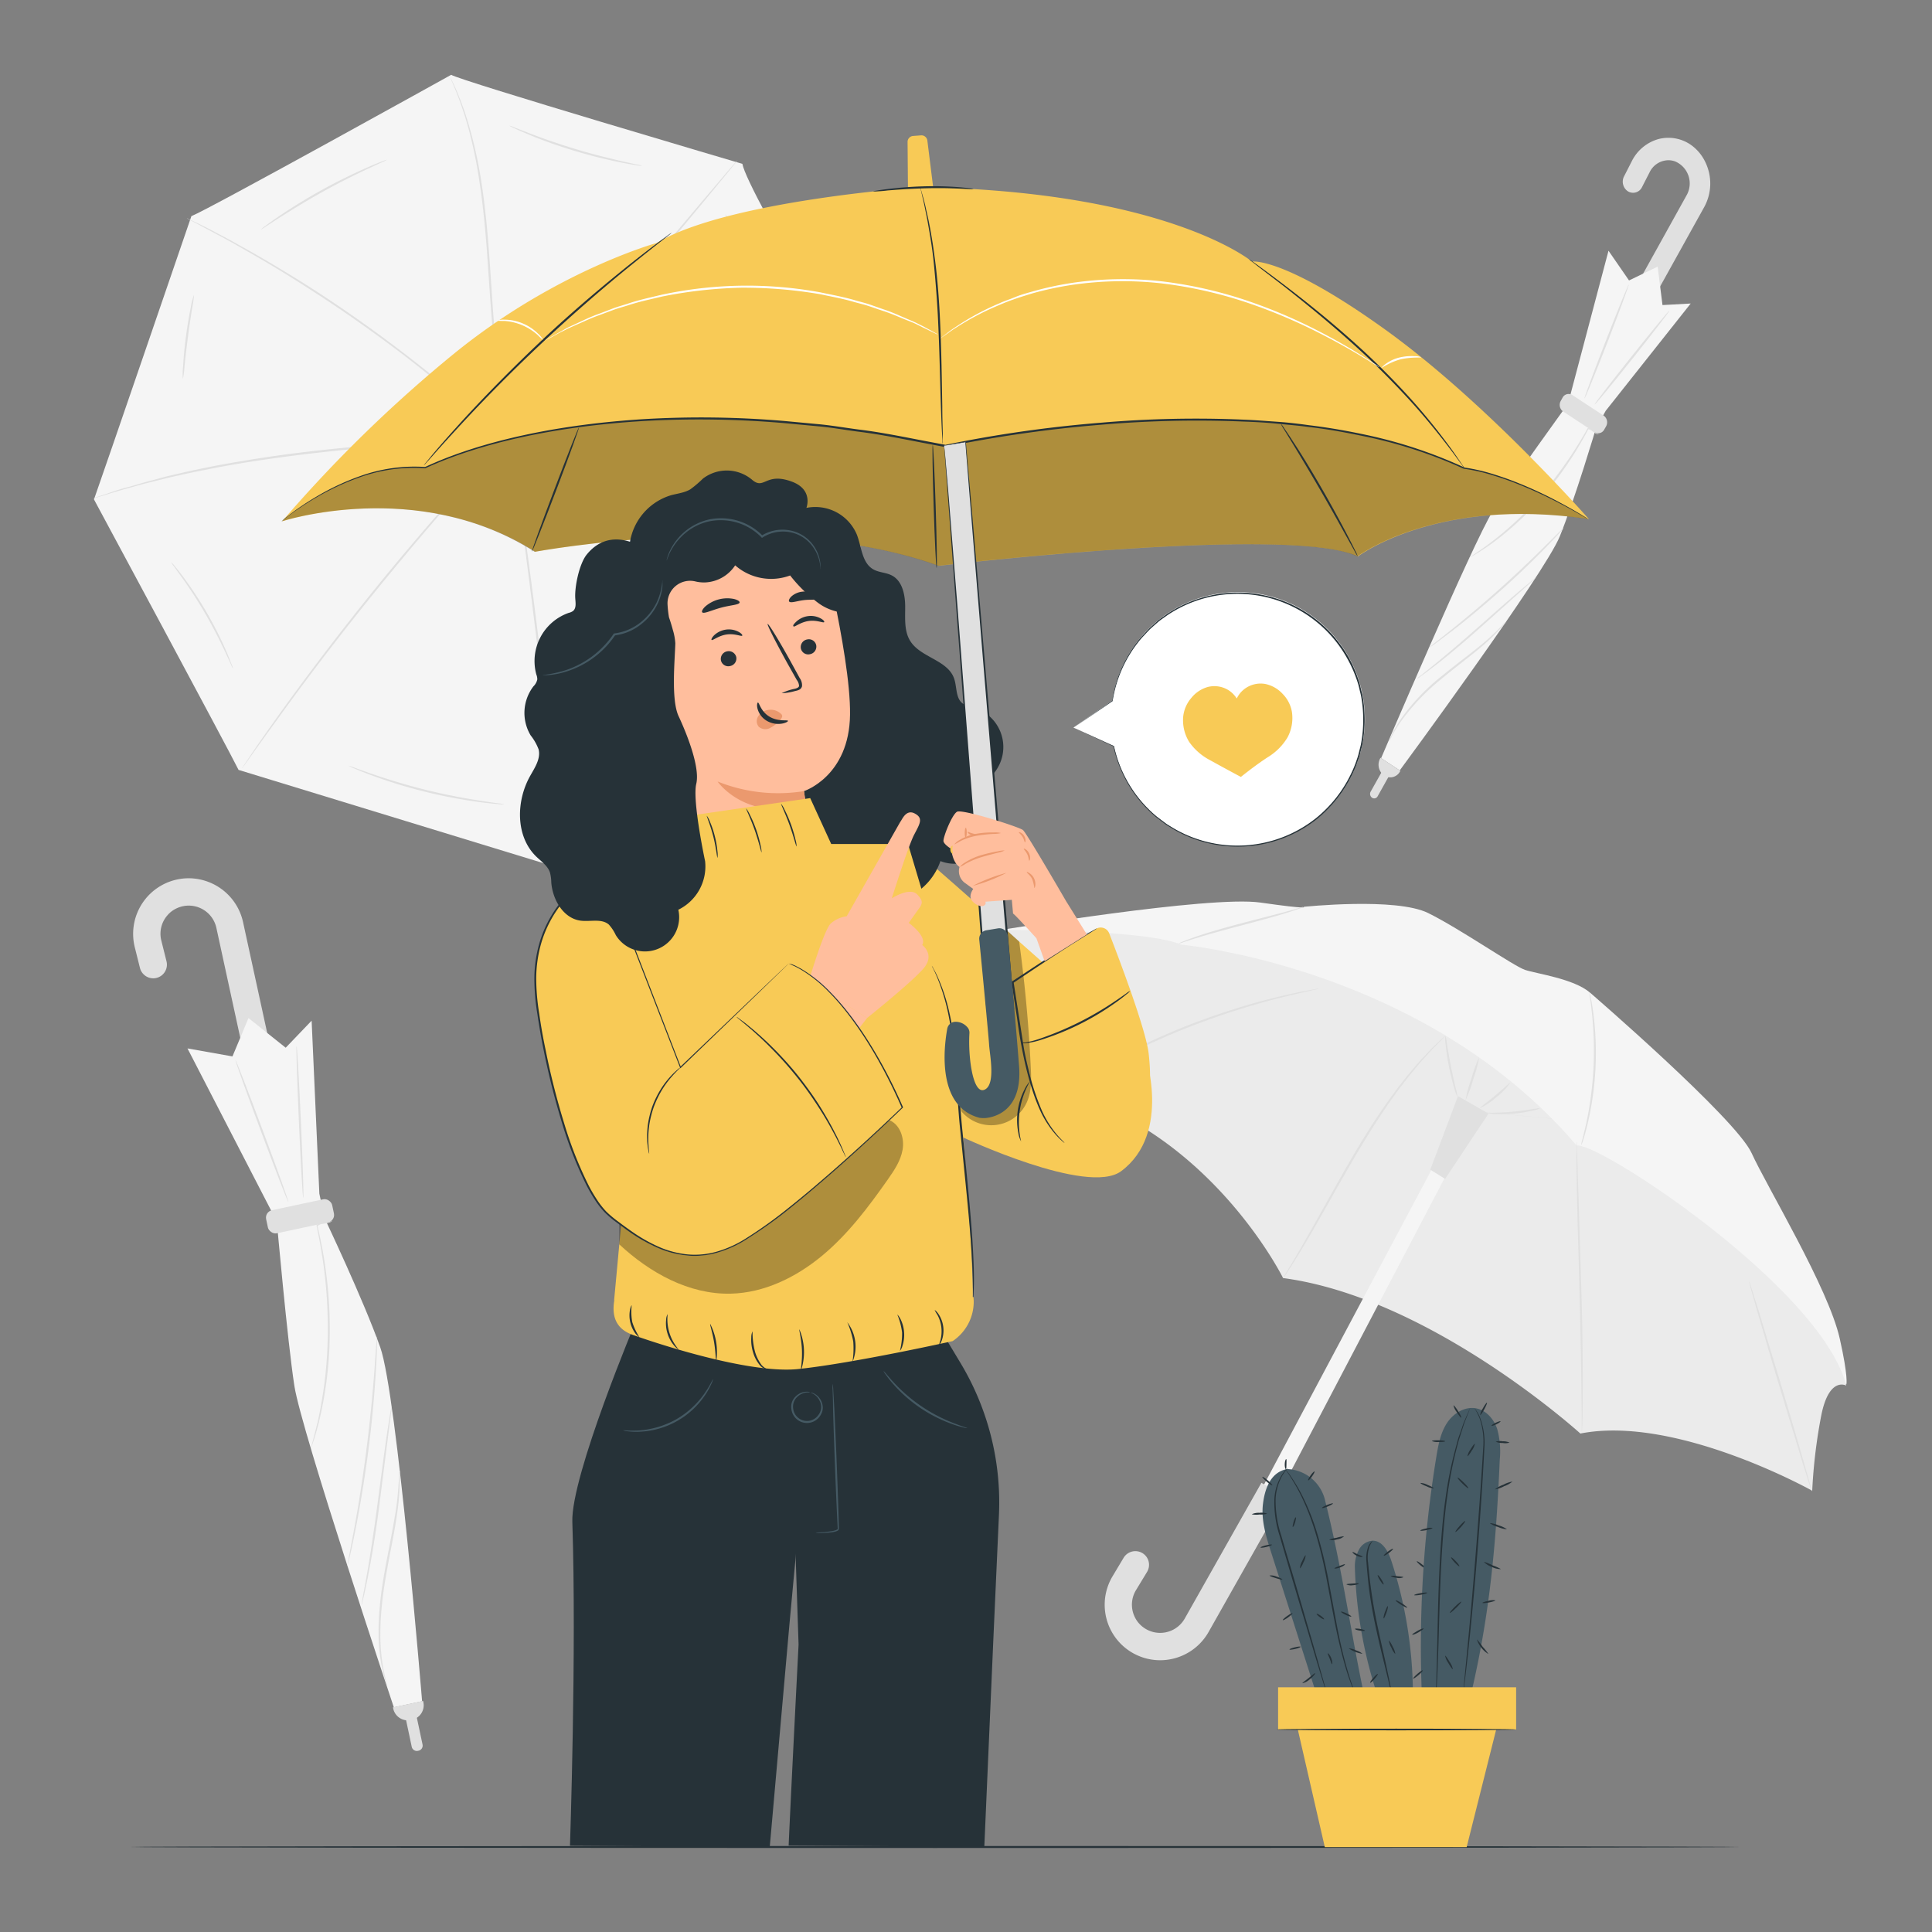 <svg xmlns="http://www.w3.org/2000/svg" viewBox="0 0 500 500"><rect x="0" y="0" width="500" height="500" fill="#808080" stroke="none"/><g id="freepik--background-complete--inject-20"><path d="M116.77,19.36s-62.5,34.7-67.24,36.58c0,0-23.32,68.06-25.21,73.31,0,0,34.68,64.44,37.42,70l81.95,25.07s60.43-37,69.85-39.67c0,0,14.93-71.46,15.94-74.76,0,0-36.17-60.46-37.35-67.48C192.13,42.41,119.08,20.89,116.77,19.36Z" style="fill:#f5f5f5"></path><path d="M190.9,41.42c.11.09-12.83,15.72-28.9,34.89S132.8,111,132.69,110.88,145.52,95.16,161.6,76,190.79,41.33,190.9,41.42Z" style="fill:#e0e0e0"></path><path d="M230.4,109.76l-.23-.12-.62-.39a9.87,9.87,0,0,0-1-.59,15.47,15.47,0,0,0-1.46-.71A26.91,26.91,0,0,0,216.92,106c-4.39-.12-9.61.44-15.42.84l-18.88,1.38-34.32,2.4-10.4.67-2.83.15-.74,0a1,1,0,0,1-.25,0,1,1,0,0,1,.25,0l.73-.08,2.83-.25,10.39-.84,34.3-2.55,18.89-1.34c5.8-.37,11-.89,15.46-.73a26.32,26.32,0,0,1,10.2,2.1A14.1,14.1,0,0,1,230.4,109.76Z" style="fill:#e0e0e0"></path><path d="M214.31,185.06a1.32,1.32,0,0,1-.21-.19l-.59-.59L211.29,182c-1.91-2-4.7-4.86-8.2-8.35s-7.73-7.59-12.52-12-10.15-9.24-15.9-14.12-11.37-9.38-16.53-13.39-9.91-7.5-13.93-10.38-7.3-5.17-9.59-6.73L132,115.16l-.67-.49c-.15-.11-.23-.17-.22-.18a2.28,2.28,0,0,1,.25.14l.7.44,2.68,1.73c2.32,1.51,5.63,3.76,9.68,6.6s8.81,6.33,14,10.3,10.81,8.49,16.58,13.37,11.1,9.7,15.89,14.17,9,8.6,12.45,12.14,6.23,6.43,8.09,8.48l2.15,2.35.55.62C214.26,185,214.32,185.05,214.31,185.06Z" style="fill:#e0e0e0"></path><path d="M145.2,224.34a.87.87,0,0,1,0-.28c0-.21-.06-.48-.1-.81l-.33-3.16c-.28-2.77-.68-6.72-1.17-11.59-1-9.79-2.42-23.31-4.18-38.22s-3.53-28.39-4.85-38.14c-.66-4.85-1.19-8.78-1.56-11.55-.18-1.33-.32-2.38-.42-3.14,0-.33-.07-.6-.09-.82a.86.86,0,0,1,0-.28,2,2,0,0,1,.06.27c0,.22.09.48.15.82q.18,1.13.51,3.12c.43,2.72,1,6.66,1.73,11.53,1.41,9.74,3.23,23.21,5,38.13s3.14,28.44,4,38.24c.45,4.9.8,8.87,1,11.62.1,1.34.18,2.4.23,3.16,0,.33,0,.6,0,.82A1,1,0,0,1,145.2,224.34Z" style="fill:#e0e0e0"></path><path d="M131,113.78a1.58,1.58,0,0,1-.17.23l-.55.62L128.13,117c-1.86,2-4.53,5-7.81,8.72-6.56,7.39-15.46,17.74-24.91,29.48S77.76,177.87,72,185.87c-2.91,4-5.24,7.24-6.84,9.49-.79,1.1-1.41,2-1.85,2.59l-.5.66a1.19,1.19,0,0,1-.18.22s0-.09.14-.25.26-.41.45-.69L65,195.25c1.54-2.3,3.83-5.58,6.7-9.6,5.74-8.05,13.9-19,23.35-30.78s18.41-22.07,25-29.4c3.31-3.67,6-6.6,7.93-8.61l2.2-2.3.58-.59C130.89,113.84,131,113.77,131,113.78Z" style="fill:#e0e0e0"></path><path d="M130.15,113.23a.87.87,0,0,1-.28,0l-.81.07-3.13.24-11.5.8c-9.71.69-23.13,1.66-37.86,3.5-7.37.94-14.36,2-20.68,3.21-3.16.63-6.16,1.19-9,1.84-1.39.32-2.75.6-4,.92l-3.71.92c-2.37.56-4.48,1.19-6.34,1.7s-3.46,1-4.76,1.4l-3,.9-.78.23a1,1,0,0,1-.27.06s.08,0,.25-.11l.77-.28,3-1c1.29-.44,2.88-1,4.74-1.48s4-1.19,6.33-1.78l3.7-1c1.29-.32,2.64-.61,4-.94,2.78-.67,5.79-1.25,8.95-1.89,6.33-1.19,13.33-2.32,20.7-3.26,14.76-1.84,28.19-2.75,37.91-3.35l11.51-.63,3.14-.14.81,0Z" style="fill:#e0e0e0"></path><path d="M132,115.07s-.07,0-.21-.16l-.59-.51-2.22-2c-.95-.88-2.13-1.94-3.52-3.15s-2.94-2.62-4.71-4.12c-3.51-3-7.77-6.54-12.57-10.34S98,87,92.18,82.91s-11.44-7.73-16.64-11-10-6-14-8.29c-2-1.16-3.86-2.14-5.47-3S53,59,51.89,58.37L49.26,57l-.68-.38c-.15-.08-.23-.13-.22-.14a.75.75,0,0,1,.25.1l.7.33L52,58.19c1.16.57,2.58,1.29,4.2,2.16s3.5,1.82,5.52,3c4.07,2.22,8.85,5,14.08,8.21s10.88,6.91,16.69,11,11.18,8.13,16,11.93,9,7.37,12.52,10.45c1.76,1.51,3.3,2.93,4.67,4.17s2.52,2.32,3.46,3.22l2.16,2.07.55.54A1.13,1.13,0,0,1,132,115.07Z" style="fill:#e0e0e0"></path><path d="M132.5,113.37a.92.92,0,0,1-.09-.23l-.22-.69c-.18-.61-.47-1.5-.77-2.67-.63-2.32-1.4-5.73-2.13-10s-1.35-9.35-1.84-15-.88-11.93-1.34-18.48-1.06-12.78-1.9-18.41a119.66,119.66,0,0,0-3-14.78,87.37,87.37,0,0,0-3.26-9.64c-.43-1.12-.84-2-1.08-2.55l-.27-.67a.88.88,0,0,1-.08-.23s0,.06.13.21l.32.64c.26.58.71,1.41,1.16,2.52A79.1,79.1,0,0,1,121.51,33a114.27,114.27,0,0,1,3.18,14.81c.86,5.64,1.46,11.88,1.94,18.44s.82,12.81,1.3,18.48,1,10.76,1.73,15,1.39,7.66,2,10c.26,1.18.53,2.07.67,2.69.07.29.12.52.17.7A1.15,1.15,0,0,1,132.5,113.37Z" style="fill:#e0e0e0"></path><path d="M136.51,115.58a5.17,5.17,0,1,1-3.43-6.45A5.17,5.17,0,0,1,136.51,115.58Z" style="fill:#e0e0e0"></path><path d="M60.33,173.05a5.27,5.27,0,0,1-.57-1.13l-1.43-3.1c-1.22-2.62-3-6.19-5.2-10S48.7,151.7,47,149.34l-2-2.78a6.7,6.7,0,0,1-.7-1.05,5.16,5.16,0,0,1,.86.92c.52.62,1.25,1.54,2.12,2.69a97.83,97.83,0,0,1,6.24,9.44,98.46,98.46,0,0,1,5.09,10.1c.57,1.33,1,2.42,1.28,3.18A6.76,6.76,0,0,1,60.33,173.05Z" style="fill:#e0e0e0"></path><path d="M130.58,208.17a9.21,9.21,0,0,1-1.64-.07c-1-.08-2.58-.24-4.45-.47a130.76,130.76,0,0,1-28.65-7.1c-1.77-.67-3.19-1.24-4.16-1.66a9,9,0,0,1-1.49-.71,11.56,11.56,0,0,1,1.56.52c1,.36,2.43.88,4.21,1.5,3.57,1.24,8.54,2.82,14.13,4.21s10.72,2.3,14.45,2.87c1.86.29,3.38.5,4.42.64A10.47,10.47,0,0,1,130.58,208.17Z" style="fill:#e0e0e0"></path><path d="M195.5,179.62a7,7,0,0,1-1.05,1c-.7.65-1.75,1.55-3.06,2.63A112.92,112.92,0,0,1,169,197.59c-1.54.74-2.79,1.3-3.67,1.66a7.12,7.12,0,0,1-1.39.52,8.09,8.09,0,0,1,1.3-.7c.86-.42,2.09-1,3.6-1.81,3-1.55,7.14-3.81,11.51-6.6s8.15-5.57,10.83-7.65c1.34-1,2.42-1.9,3.15-2.5A9.54,9.54,0,0,1,195.5,179.62Z" style="fill:#e0e0e0"></path><path d="M213.79,119.14a11.75,11.75,0,0,1,.08,1.67c0,1.08,0,2.64-.07,4.56a108.7,108.7,0,0,1-1.69,14.93,110.2,110.2,0,0,1-3.76,14.56c-.62,1.82-1.15,3.28-1.56,4.28a9.4,9.4,0,0,1-.68,1.53,9.87,9.87,0,0,1,.49-1.6c.35-1,.83-2.49,1.4-4.33a125.84,125.84,0,0,0,5.43-29.39c.12-1.92.2-3.47.24-4.54A9.42,9.42,0,0,1,213.79,119.14Z" style="fill:#e0e0e0"></path><path d="M205.45,89.37a8.07,8.07,0,0,1-.47-1.45c-.26-.94-.67-2.29-1.22-4a81.6,81.6,0,0,0-12.63-24c-1.06-1.39-1.94-2.49-2.57-3.24a7.31,7.31,0,0,1-.92-1.21,10,10,0,0,1,1.07,1.08c.68.71,1.61,1.78,2.71,3.14a72.3,72.3,0,0,1,12.69,24.11c.5,1.68.86,3,1.06,4A9.71,9.71,0,0,1,205.45,89.37Z" style="fill:#e0e0e0"></path><path d="M166.19,42.92a7,7,0,0,1-1.42-.15c-.9-.13-2.2-.36-3.8-.67-3.21-.63-7.6-1.65-12.37-3.09s-9-3-12-4.29c-1.5-.62-2.71-1.16-3.53-1.55a8.41,8.41,0,0,1-1.27-.65,6.22,6.22,0,0,1,1.34.46l3.6,1.4c3,1.17,7.27,2.69,12,4.13S157.87,41,161,41.74l3.77.83A7.16,7.16,0,0,1,166.19,42.92Z" style="fill:#e0e0e0"></path><path d="M100.16,41.33a7.79,7.79,0,0,1-1.32.67l-3.63,1.68c-3.07,1.43-7.26,3.49-11.77,6s-8.49,5-11.33,6.79c-1.36.88-2.48,1.62-3.36,2.18a8.28,8.28,0,0,1-1.26.77,8,8,0,0,1,1.15-.93c.75-.57,1.87-1.37,3.27-2.33,2.79-1.91,6.75-4.43,11.27-6.94S92,44.69,95.06,43.34c1.55-.67,2.82-1.2,3.7-1.53A8.33,8.33,0,0,1,100.16,41.33Z" style="fill:#e0e0e0"></path><path d="M47.33,98.09a17.22,17.22,0,0,1,.05-3.23c.11-2,.34-4.74.74-7.75s.88-5.74,1.28-7.69a17.63,17.63,0,0,1,.8-3.13,23.45,23.45,0,0,1-.43,3.2c-.32,2-.74,4.68-1.13,7.68s-.69,5.74-.9,7.72A20.66,20.66,0,0,1,47.33,98.09Z" style="fill:#e0e0e0"></path><path d="M411.55,256.94s37.66,32.5,41.75,41.45,19.89,34.94,22.83,48.05c2.25,10,1.71,11.83,1.71,11.83L300.27,250.45,259,240.69s53.92-9,67.17-7.11,11.17,1.11,11.17,1.11,23.94-2.52,32.28,1.61S391.7,250,394.66,251,407.37,253.28,411.55,256.94Z" style="fill:#f5f5f5"></path><path d="M259,240.69s37.21-.3,46.71,3.79c0,0,62.82,5.6,102.33,52,5.5-1.12,63.27,36.8,69.77,62.11,0,0-4.47-2.49-6.49,7.83A137.55,137.55,0,0,0,469,385.8s-35.2-19.69-60-14.8c0,0-38.69-35.15-76.94-40.24,0,0-18.72-37.88-57.73-48.37C274.35,282.39,279.91,254.38,259,240.69Z" style="fill:#ebebeb"></path><path d="M408,295.5a4.17,4.17,0,0,1,.07.77c0,.55,0,1.27.08,2.19.07,2,.15,4.69.26,8.05.21,6.85.5,16.22.82,26.57s.41,19.79.38,26.6c0,3.4,0,6.15-.09,8.06,0,.91-.05,1.64-.07,2.19a6.42,6.42,0,0,1-.05.76,3.44,3.44,0,0,1-.05-.76q0-.82,0-2.19c0-2-.05-4.7-.08-8.06-.07-6.8-.25-16.2-.53-26.58s-.56-19.78-.67-26.58c-.06-3.4-.09-6.16-.09-8.06,0-.91,0-1.64,0-2.19A4.23,4.23,0,0,1,408,295.5Z" style="fill:#e0e0e0"></path><path d="M452.68,331.67a2.3,2.3,0,0,1,.22.53c.13.42.31.93.52,1.57.45,1.44,1.06,3.4,1.82,5.79,1.5,5,3.55,11.72,5.81,19.18S465.24,373,466.71,378c.69,2.41,1.25,4.39,1.66,5.84.18.65.32,1.17.43,1.59a2.17,2.17,0,0,1,.11.57,3.07,3.07,0,0,1-.21-.54c-.14-.41-.31-.93-.52-1.57l-1.82-5.79c-1.51-5-3.55-11.72-5.81-19.18s-4.2-14.23-5.67-19.21c-.68-2.41-1.25-4.39-1.66-5.84l-.42-1.6A2,2,0,0,1,452.68,331.67Z" style="fill:#e0e0e0"></path><path d="M409.2,296.42a8.1,8.1,0,0,1,.33-1.55c.25-1,.58-2.41,1-4.18a92.1,92.1,0,0,0,1.85-14,93.23,93.23,0,0,0-.35-14.12c-.19-1.8-.37-3.25-.52-4.26a8.17,8.17,0,0,1-.16-1.57,10.35,10.35,0,0,1,.36,1.54c.21,1,.45,2.45.68,4.25a79.85,79.85,0,0,1-1.5,28.24c-.42,1.77-.81,3.19-1.13,4.16A9.39,9.39,0,0,1,409.2,296.42Z" style="fill:#e0e0e0"></path><path d="M305,244.2a7.18,7.18,0,0,1,1.21-.56c.79-.33,1.95-.76,3.39-1.26,2.89-1,6.95-2.18,11.45-3.37s8.59-2.22,11.53-3l3.48-1a6.18,6.18,0,0,1,1.29-.31,7.07,7.07,0,0,1-1.23.5c-.8.3-2,.69-3.44,1.14-2.91.91-7,2-11.49,3.19s-8.56,2.3-11.47,3.21c-1.46.45-2.63.83-3.44,1.1A5.86,5.86,0,0,1,305,244.2Z" style="fill:#e0e0e0"></path><path d="M274.35,282.39a4.49,4.49,0,0,1,.6-.42l1.79-1.13c1.54-1,3.82-2.34,6.67-4a192,192,0,0,1,23.08-11.11c4.65-1.85,9.16-3.41,13.3-4.71s7.91-2.3,11.1-3.06,5.79-1.31,7.59-1.63l2.08-.37a4,4,0,0,1,.73-.1,3.41,3.41,0,0,1-.71.2l-2.06.47c-1.79.38-4.37,1-7.54,1.79s-6.92,1.85-11.05,3.16-8.61,2.89-13.25,4.73a214.26,214.26,0,0,0-23.09,10.95c-2.87,1.58-5.17,2.88-6.75,3.81L275,282.06A3.45,3.45,0,0,1,274.35,282.39Z" style="fill:#e0e0e0"></path><path d="M332.08,330.76a4,4,0,0,1,.36-.68l1.13-1.9c1-1.63,2.4-4,4.11-7,3.43-5.93,7.9-14.28,13.21-23.3,2.67-4.5,5.37-8.71,8-12.43,1.33-1.84,2.57-3.61,3.84-5.18.63-.79,1.21-1.57,1.82-2.29l1.74-2.05c1.1-1.33,2.19-2.43,3.12-3.42.47-.5.9-1,1.32-1.38l1.15-1.1,1.62-1.51a3.79,3.79,0,0,1,.59-.5,4.52,4.52,0,0,1-.52.58c-.39.39-.9.92-1.54,1.58l-1.13,1.12c-.4.42-.81.9-1.27,1.4-.91,1-2,2.13-3.06,3.47l-1.71,2.06c-.59.73-1.17,1.51-1.79,2.31-1.25,1.57-2.47,3.34-3.79,5.18-2.56,3.73-5.24,7.93-7.91,12.42-5.29,9-9.82,17.34-13.33,23.23-1.76,2.95-3.2,5.32-4.26,6.92l-1.21,1.85A4.34,4.34,0,0,1,332.08,330.76Z" style="fill:#e0e0e0"></path><polygon points="379.42 294.27 325.76 396.63 321.92 393.99 376.33 291.74 379.42 294.27" style="fill:#f5f5f5"></polygon><path d="M300.68,429.66a14.41,14.41,0,0,0,12.1-7.3l19.83-35.13-6.16-3.48-19.84,35.13a7.32,7.32,0,0,1-11.16,1.92,7,7,0,0,1-1.88-2.55,7.26,7.26,0,0,1,.44-6.75l2.84-4.68a3.54,3.54,0,0,0-1.18-4.87h0a3.55,3.55,0,0,0-4.87,1.19L288,407.82a14.36,14.36,0,0,0,12.72,21.84Z" style="fill:#e0e0e0"></path><polygon points="401.61 289.52 384.76 287.95 384.77 287.9 401.61 289.48 401.61 289.52" style="fill:#e0e0e0"></polygon><path d="M374.05,268a12.85,12.85,0,0,1,.45,2.34c.24,1.44.57,3.43,1,5.62s.89,4.16,1.22,5.59a11.36,11.36,0,0,1,.46,2.33,10.11,10.11,0,0,1-.81-2.24c-.43-1.41-.94-3.37-1.38-5.58s-.71-4.21-.85-5.68A9.67,9.67,0,0,1,374.05,268Z" style="fill:#e0e0e0"></path><path d="M398.6,286.8a6.74,6.74,0,0,1-1.91.61,34.25,34.25,0,0,1-4.78.78,36.06,36.06,0,0,1-4.83.12,7.25,7.25,0,0,1-2-.25c0-.16,3.05,0,6.77-.39S398.56,286.65,398.6,286.8Z" style="fill:#e0e0e0"></path><path d="M390.83,280.24a16.79,16.79,0,0,1-3.56,3.7,17.1,17.1,0,0,1-4.27,2.85c-.08-.13,1.78-1.45,3.93-3.25S390.72,280.14,390.83,280.24Z" style="fill:#e0e0e0"></path><path d="M382.81,273.64a34.37,34.37,0,0,1-1.52,5.62,32.66,32.66,0,0,1-2,5.46,32.09,32.09,0,0,1,1.52-5.62A32.66,32.66,0,0,1,382.81,273.64Z" style="fill:#e0e0e0"></path><polygon points="385.24 288.19 373.99 305.1 370.16 302.71 377.32 283.68 385.24 288.19" style="fill:#e0e0e0"></polygon><path d="M53.49,228.08a14.42,14.42,0,0,1,9.41,10.55l8.59,39.44-6.92,1.51L56,240.14A7.32,7.32,0,0,0,45.88,235a7,7,0,0,0-2.55,1.88,7.24,7.24,0,0,0-1.57,6.58l1.33,5.32a3.54,3.54,0,0,1-2.57,4.3h0a3.55,3.55,0,0,1-4.3-2.58l-1.33-5.31a14.39,14.39,0,0,1,11.83-17.74A14.25,14.25,0,0,1,53.49,228.08Z" style="fill:#e0e0e0"></path><path d="M48.52,271.33l23.12,44.81s2.73,30.72,4.54,42.51,25.74,83.2,25.74,83.2l7.32-1.56s-6.48-79.31-10.83-91.6S84,315.25,84,315.25l-1.35-6.32-2-44.78-6.71,7-9.63-7.68-4.15,9.93Z" style="fill:#f5f5f5"></path><rect x="68.89" y="311.73" width="17.47" height="6.1" rx="1.95" transform="translate(-63.93 23.11) rotate(-12.04)" style="fill:#e0e0e0"></rect><path d="M102,441h8a0,0,0,0,1,0,0v.32a3.85,3.85,0,0,1-3.85,3.85h-.28a3.85,3.85,0,0,1-3.85-3.85V441a0,0,0,0,1,0,0Z" transform="translate(-90.14 31.88) rotate(-12.05)" style="fill:#e0e0e0"></path><path d="M105.7,442.16h2.81a0,0,0,0,1,0,0v9.71a1.35,1.35,0,0,1-1.35,1.35H107a1.35,1.35,0,0,1-1.35-1.35v-9.71a0,0,0,0,1,0,0Z" transform="translate(-90.66 32.01) rotate(-11.99)" style="fill:#e0e0e0"></path><path d="M103.47,380.64a2,2,0,0,1,0,.57c0,.38,0,.93,0,1.65,0,1.42-.08,3.49-.34,6s-.73,5.54-1.35,8.85-1.36,6.93-2,10.76c-1.31,7.64-1.66,14.69-1.08,19.73a43.63,43.63,0,0,0,1,5.92c.34,1.38.56,2.13.52,2.15a2.57,2.57,0,0,1-.22-.54c-.11-.35-.32-.87-.5-1.56a39.08,39.08,0,0,1-1.18-5.92c-.68-5.08-.38-12.2.94-19.87.62-3.83,1.39-7.46,2-10.76s1.16-6.28,1.46-8.8.44-4.57.5-6c0-.66.05-1.2.07-1.63A2.65,2.65,0,0,1,103.47,380.64Z" style="fill:#e0e0e0"></path><path d="M101.34,363.86a1.77,1.77,0,0,1,0,.53c0,.4-.1.9-.17,1.51-.18,1.38-.41,3.26-.7,5.54-.61,4.75-1.42,11.18-2.32,18.29s-2,13.58-2.91,18.22c-.46,2.31-.85,4.18-1.16,5.47-.14.59-.26,1.08-.36,1.48a1.52,1.52,0,0,1-.16.5,3.53,3.53,0,0,1,.06-.53c.07-.4.16-.89.26-1.49l1-5.5c.82-4.64,1.81-11.08,2.76-18.22s1.77-13.6,2.46-18.27c.35-2.33.64-4.22.87-5.52q.16-.9.27-1.5A1.83,1.83,0,0,1,101.34,363.86Z" style="fill:#e0e0e0"></path><path d="M97.56,345.87a2.86,2.86,0,0,1,0,.61c0,.45,0,1,0,1.75,0,1.51-.13,3.71-.28,6.42-.31,5.42-.92,12.9-2,21.11s-2.36,15.61-3.44,20.93c-.54,2.66-1,4.81-1.35,6.29l-.41,1.69a2.62,2.62,0,0,1-.18.59,2.81,2.81,0,0,1,.07-.61c.09-.45.19-1,.32-1.72.29-1.55.7-3.69,1.19-6.31,1-5.33,2.22-12.72,3.28-20.92S96.5,360,96.9,354.62c.19-2.65.34-4.82.45-6.4l.13-1.75A2.27,2.27,0,0,1,97.56,345.87Z" style="fill:#e0e0e0"></path><path d="M86,315.93s-.06.07-.2.19a2.64,2.64,0,0,1-.75.35,10.11,10.11,0,0,1-1.31.22,3,3,0,0,0-1.6.6l0-.13c.6,2.56,1.45,6.34,2.09,11A112.51,112.51,0,0,1,85.35,344,100.63,100.63,0,0,1,83,366c-.16.69-.31,1.35-.45,2s-.33,1.2-.47,1.74c-.29,1.09-.56,2-.81,2.78l-.58,1.73a2.39,2.39,0,0,1-.23.59,2.76,2.76,0,0,1,.13-.62c.13-.46.29-1,.48-1.76s.46-1.7.72-2.79c.14-.55.28-1.13.44-1.74s.26-1.29.41-2A108,108,0,0,0,84.83,344a120.7,120.7,0,0,0-1-15.84c-.6-4.61-1.38-8.38-1.9-11l0-.08.06-.05a3.15,3.15,0,0,1,1.75-.6c.52-.05,1-.08,1.3-.15A3.88,3.88,0,0,0,86,315.93Z" style="fill:#e0e0e0"></path><path d="M60.93,274.32c.13-.05,3.31,8.15,7.1,18.31s6.76,18.44,6.62,18.49-3.31-8.15-7.1-18.31S60.79,274.37,60.93,274.32Z" style="fill:#e0e0e0"></path><path d="M76.75,270.68c.14,0,.65,8.81,1.13,19.68s.76,19.71.61,19.71-.65-8.8-1.13-19.68S76.61,270.69,76.75,270.68Z" style="fill:#e0e0e0"></path><path d="M441.36,42a12.67,12.67,0,0,1-.29,11.55L425.4,81.77l-4.58-3L436.5,50.52a6.19,6.19,0,0,0-2.9-8.71,4.92,4.92,0,0,0-2.37-.31,5.49,5.49,0,0,0-4.27,3l-2,3.91a2.56,2.56,0,0,1-3.63,1.12h0a3,3,0,0,1-1-3.94l2-3.91a11,11,0,0,1,7-5.72,10.19,10.19,0,0,1,8.64,1.8A11.54,11.54,0,0,1,441.36,42Z" style="fill:#e0e0e0"></path><path d="M416.28,64.89l-10.48,39.6s-14.39,19.79-19.48,27.82-28.89,63.9-28.89,63.9l4.82,3.17s37.45-50.79,41.41-60.54,9.37-28,9.37-28l2.52-4.52,22-27.77-7.3.4L429,69l-7.41,3.58Z" style="fill:#f5f5f5"></path><path d="M412.65,111.83l-8.11-5.33a2.09,2.09,0,0,1-.62-2.74l.47-.85a1.77,1.77,0,0,1,2.53-.67l8.12,5.33a2.11,2.11,0,0,1,.62,2.75l-.48.84A1.75,1.75,0,0,1,412.65,111.83Z" style="fill:#e0e0e0"></path><path d="M358.21,200.71h0a3.43,3.43,0,0,1-1-4.48l.07-.12,5.14,3.38-.07.12A2.88,2.88,0,0,1,358.21,200.71Z" style="fill:#e0e0e0"></path><path d="M355.08,206.45h0a1.22,1.22,0,0,1-.35-1.58l3.78-6.74,1.81,1.18-3.78,6.75A1,1,0,0,1,355.08,206.45Z" style="fill:#e0e0e0"></path><path d="M389.92,160.68a1.82,1.82,0,0,1-.26.37c-.18.23-.45.58-.82,1a44.6,44.6,0,0,1-3.29,3.41c-2.89,2.78-7.37,6-12.06,9.88a58,58,0,0,0-10.77,11.14,36.19,36.19,0,0,0-2.47,4,12.22,12.22,0,0,1-.83,1.52,1.73,1.73,0,0,1,.14-.42c.11-.28.26-.69.51-1.19a31.2,31.2,0,0,1,2.34-4.12,54.17,54.17,0,0,1,10.74-11.33c4.72-3.87,9.22-7.06,12.15-9.75,1.48-1.33,2.62-2.47,3.39-3.28A13.81,13.81,0,0,1,389.92,160.68Z" style="fill:#e0e0e0"></path><path d="M397.43,149.5a9.32,9.32,0,0,1-1.15,1.12l-3.23,2.91-10.7,9.57c-4.2,3.71-8.12,7-11,9.2-1.46,1.12-2.65,2-3.49,2.6a11.09,11.09,0,0,1-1.33.89,8.68,8.68,0,0,1,1.21-1l3.38-2.73c2.85-2.31,6.72-5.59,10.92-9.3s8-7.08,10.79-9.46c1.4-1.19,2.55-2.14,3.35-2.79A10,10,0,0,1,397.43,149.5Z" style="fill:#e0e0e0"></path><path d="M404.65,136.69a2.13,2.13,0,0,1-.29.38l-.9,1c-.79.88-2,2.13-3.44,3.65-2.95,3-7.13,7.14-12,11.43s-9.38,8-12.75,10.55c-1.68,1.28-3.06,2.3-4,3l-1.12.77a1.55,1.55,0,0,1-.42.25s.11-.13.35-.33l1.06-.86c1-.78,2.32-1.83,3.93-3.11,3.3-2.64,7.81-6.36,12.63-10.65s9-8.33,12-11.3l3.55-3.53,1-.95C404.51,136.78,404.64,136.67,404.65,136.69Z" style="fill:#e0e0e0"></path><path d="M413.79,112.41a.63.63,0,0,1-.22,0,1.72,1.72,0,0,1-.6-.21,7,7,0,0,1-.83-.59,2.19,2.19,0,0,0-1.18-.54l.12-.06a90.55,90.55,0,0,1-12,17.62,77.52,77.52,0,0,1-12.73,11.83c-.9.66-1.72,1.24-2.47,1.71s-1.37.91-1.91,1.22l-1.25.71c-.28.16-.44.24-.45.22a2.85,2.85,0,0,1,.4-.31l1.19-.79c.52-.34,1.14-.78,1.86-1.29s1.53-1.09,2.41-1.77a84.49,84.49,0,0,0,12.56-11.87,104.9,104.9,0,0,0,12.16-17.4l0-.08H411a2.28,2.28,0,0,1,1.29.64c.31.26.56.48.78.63A2.76,2.76,0,0,0,413.79,112.41Z" style="fill:#e0e0e0"></path><path d="M421.54,73.62c.13,0-2.33,6.71-5.5,14.88s-5.86,14.74-6,14.69,2.33-6.71,5.5-14.88S421.4,73.56,421.54,73.62Z" style="fill:#e0e0e0"></path><path d="M432.1,80.32c.12.09-4.14,5.62-9.5,12.36s-9.79,12.13-9.91,12,4.14-5.62,9.5-12.36S432,80.23,432.1,80.32Z" style="fill:#e0e0e0"></path></g><g id="freepik--Floor--inject-20"><path d="M450.43,478c0,.14-93.33.26-208.42.26S33.57,478.15,33.57,478s93.31-.26,208.44-.26S450.43,477.87,450.43,478Z" style="fill:#263238"></path></g><g id="freepik--speech-bubble--inject-20"><path d="M277.8,188.3l10.07-7a32.86,32.86,0,1,1,.39,11.75v0Z" style="fill:#fff"></path><path d="M277.8,188.3l10.43,4.89a.09.09,0,0,0,.1,0s0,0,0,0v0h-.16a33.26,33.26,0,0,0,2.36,7,32.28,32.28,0,0,0,4.95,7.64,33.94,33.94,0,0,0,3.67,3.61l2.16,1.64a9.22,9.22,0,0,0,1.15.77l1.2.74a33,33,0,0,0,37.1-2.58,33.67,33.67,0,0,0,9.3-11.8,27.89,27.89,0,0,0,1.45-3.62,13.55,13.55,0,0,0,.56-1.88c.16-.64.33-1.28.48-1.92a34.22,34.22,0,0,0,.59-8,30.72,30.72,0,0,0-.39-3.95,15.73,15.73,0,0,0-.4-1.93c-.15-.64-.28-1.28-.46-1.91a34.08,34.08,0,0,0-3-7.12A33.53,33.53,0,0,0,338.8,159a33,33,0,0,0-36.92,0c-.75.56-1.54,1.06-2.24,1.64l-2,1.79c-.64.61-1.2,1.27-1.79,1.89a19.28,19.28,0,0,0-1.63,1.92,32.93,32.93,0,0,0-4.48,7.93,32.51,32.51,0,0,0-1.91,7.22l0-.05-10,7,10.12-6.89a.05.05,0,0,0,0,0,32.52,32.52,0,0,1,6.43-15,19.17,19.17,0,0,1,1.62-1.9c.59-.62,1.15-1.28,1.79-1.88l2-1.76c.69-.58,1.47-1.07,2.23-1.63a32.5,32.5,0,0,1,46.51,10.89,33.11,33.11,0,0,1,3,7c.18.62.31,1.25.46,1.89a15.39,15.39,0,0,1,.39,1.91,31.76,31.76,0,0,1,.39,3.91,34,34,0,0,1-.59,7.88c-.14.63-.32,1.26-.47,1.89a14.88,14.88,0,0,1-.55,1.87,28.76,28.76,0,0,1-1.44,3.58,33.16,33.16,0,0,1-9.19,11.68,32.69,32.69,0,0,1-36.75,2.62l-1.2-.73a9.1,9.1,0,0,1-1.14-.77l-2.15-1.62a32.7,32.7,0,0,1-8.6-11.13,32.5,32.5,0,0,1-2.38-7,.08.08,0,0,0-.1-.06.09.09,0,0,0-.06.07v0l.11-.07Z" style="fill:#263238"></path><path d="M334.35,184.26a8.77,8.77,0,0,0-2.41-4.69,8.4,8.4,0,0,0-4.49-2.56,6.93,6.93,0,0,0-5.29,1.23,6.76,6.76,0,0,0-2.09,2.53,7,7,0,0,0-2.1-2.13,6.92,6.92,0,0,0-5.36-.86,8.41,8.41,0,0,0-4.31,2.86,8.78,8.78,0,0,0-2.09,4.84,10.64,10.64,0,0,0,1.55,6.53,15.09,15.09,0,0,0,5.38,4.71c3.47,1.93,8,4.35,8,4.35s3.69-3,7-5.13a15.09,15.09,0,0,0,5.05-5.06A10.67,10.67,0,0,0,334.35,184.26Z" style="fill:#F8CA56"></path></g><g id="freepik--Plant--inject-20"><path d="M369.18,406.08c-.07.09-.69-.29-1.39-.84s-1.2-1.09-1.12-1.18.7.28,1.39.84S369.26,406,369.18,406.08Z" style="fill:#263238"></path><path d="M388.14,377.74a21.89,21.89,0,0,0-.65-7.87c-.83-2.52-2.77-4.83-5.37-5.37-3-.61-6,1.26-7.65,3.79s-2.23,5.59-2.72,8.58A302.8,302.8,0,0,0,368,439.16l12.11,1.7C385.47,419.11,387.17,400.11,388.14,377.74Z" style="fill:#455a64"></path><path d="M380.44,364.41s0,.07-.05.19-.12.33-.2.55l-.81,2.09c-.17.46-.39.95-.57,1.52s-.38,1.18-.59,1.83l-.68,2.11-.63,2.4a106.67,106.67,0,0,0-2.34,12c-.65,4.55-1.08,9.6-1.42,14.9-.62,10.62-.72,20.26-1,27.23-.13,3.48-.25,6.3-.38,8.25-.07.94-.12,1.69-.16,2.24,0,.23,0,.42-.05.58a.55.55,0,0,1,0,.2.63.63,0,0,1,0-.2c0-.16,0-.35,0-.59,0-.55,0-1.3.07-2.24.08-2,.15-4.77.24-8.25.2-7,.25-16.61.87-27.24.34-5.31.78-10.37,1.46-14.94a99.06,99.06,0,0,1,2.44-12c.23-.84.45-1.65.65-2.41s.49-1.44.72-2.1.43-1.27.62-1.83.43-1.05.61-1.51l.89-2.06c.09-.22.17-.39.24-.54A1.32,1.32,0,0,1,380.44,364.41Z" style="fill:#263238"></path><path d="M381.57,364.42a8.71,8.71,0,0,1,1.48,2.5,18.54,18.54,0,0,1,1.1,7.84c-.32,6.7-.92,15.92-1.72,26.11s-1.69,19.4-2.4,26.06c-.36,3.33-.67,6-.9,7.88-.11.89-.2,1.61-.27,2.13,0,.23-.06.41-.08.56a.91.91,0,0,1,0,.19,1.07,1.07,0,0,1,0-.2c0-.15,0-.33,0-.56.05-.52.11-1.24.19-2.14.19-1.91.45-4.59.76-7.89.64-6.67,1.48-15.88,2.28-26.06s1.44-19.41,1.84-26.09a18.88,18.88,0,0,0-.95-7.76A17.39,17.39,0,0,0,381.57,364.42Z" style="fill:#263238"></path><path d="M390,395.78a6.84,6.84,0,0,1-2.3-.6,6.67,6.67,0,0,1-2.15-1,6.84,6.84,0,0,1,2.3.6A6.56,6.56,0,0,1,390,395.78Z" style="fill:#263238"></path><path d="M391.43,383.43a7.48,7.48,0,0,1-2.19,1.21,7.33,7.33,0,0,1-2.36.82,7.34,7.34,0,0,1,2.18-1.21A7.42,7.42,0,0,1,391.43,383.43Z" style="fill:#263238"></path><path d="M390.67,373.35a3.91,3.91,0,0,1-1.81.09,3.87,3.87,0,0,1-1.77-.34,3.84,3.84,0,0,1,1.8-.09A3.94,3.94,0,0,1,390.67,373.35Z" style="fill:#263238"></path><path d="M378.16,366.89c-.1.06-.63-.6-1.18-1.48a4.39,4.39,0,0,1-.82-1.7c.1-.07.63.59,1.19,1.47S378.27,366.83,378.16,366.89Z" style="fill:#263238"></path><path d="M374,373c0,.12-.77.2-1.72.18a3.59,3.59,0,0,1-1.71-.25c0-.12.77-.2,1.72-.18S374,372.86,374,373Z" style="fill:#263238"></path><path d="M371.07,385.18a4.14,4.14,0,0,1-1.81-.5c-1-.38-1.7-.78-1.65-.9a4.38,4.38,0,0,1,1.81.5C370.37,384.67,371.11,385.07,371.07,385.18Z" style="fill:#263238"></path><path d="M370.75,395.43c0,.12-.67.37-1.54.55s-1.61.24-1.63.12.66-.36,1.54-.54A3.3,3.3,0,0,1,370.75,395.43Z" style="fill:#263238"></path><path d="M369.35,412.21c0,.12-.71.35-1.63.51s-1.7.21-1.72.09.71-.35,1.64-.51S369.33,412.09,369.35,412.21Z" style="fill:#263238"></path><path d="M368.43,421.47c.05.11-.56.54-1.37,1s-1.51.69-1.57.58.56-.54,1.37-1S368.37,421.36,368.43,421.47Z" style="fill:#263238"></path><path d="M376,432c-.11.06-.64-.67-1.19-1.64a4.92,4.92,0,0,1-.82-1.86c.11-.06.64.68,1.19,1.64A4.92,4.92,0,0,1,376,432Z" style="fill:#263238"></path><path d="M378.17,414.51c.08.09-.51.81-1.33,1.61s-1.54,1.38-1.62,1.29.51-.8,1.32-1.6S378.09,414.43,378.17,414.51Z" style="fill:#263238"></path><path d="M377.69,405.35c-.09.08-.64-.37-1.23-1s-1-1.22-.91-1.3.63.37,1.23,1S377.77,405.27,377.69,405.35Z" style="fill:#263238"></path><path d="M379.19,393.64c.09.08-.41.78-1.11,1.56s-1.34,1.35-1.42,1.27.4-.78,1.1-1.56S379.1,393.56,379.19,393.64Z" style="fill:#263238"></path><path d="M380,385.14c-.08.09-.77-.45-1.54-1.21s-1.32-1.43-1.24-1.52.78.46,1.54,1.21S380.11,385.06,380,385.14Z" style="fill:#263238"></path><path d="M381.69,373.65a4.15,4.15,0,0,1-.77,1.72c-.53.89-1.05,1.56-1.15,1.5a4.26,4.26,0,0,1,.77-1.72C381.07,374.26,381.59,373.59,381.69,373.65Z" style="fill:#263238"></path><path d="M384.81,363c.11.06-.2.83-.68,1.72s-1,1.57-1.07,1.52a4.15,4.15,0,0,1,.69-1.73C384.23,363.63,384.71,363,384.81,363Z" style="fill:#263238"></path><path d="M388.35,367.84c0,.11-.43.45-1.08.76s-1.22.48-1.27.37.43-.45,1.08-.76S388.3,367.74,388.35,367.84Z" style="fill:#263238"></path><path d="M388.44,406.08a4.9,4.9,0,0,1-2.37-.58,5.06,5.06,0,0,1-2.06-1.31,11.35,11.35,0,0,1,2.23.91A12,12,0,0,1,388.44,406.08Z" style="fill:#263238"></path><path d="M387,414.17c0,.12-.71.36-1.63.54s-1.69.23-1.71.11.7-.36,1.63-.54A3.76,3.76,0,0,1,387,414.17Z" style="fill:#263238"></path><path d="M385.21,428.06a6.9,6.9,0,0,1-3-3.79,15.18,15.18,0,0,1,1.49,1.9A14.08,14.08,0,0,1,385.21,428.06Z" style="fill:#263238"></path><path d="M365.73,434.41c-.07-.09.42-.64,1.1-1.23s1.31-1,1.38-.89-.41.64-1.1,1.22S365.81,434.5,365.73,434.41Z" style="fill:#263238"></path><path d="M360.13,404.1c-.78-2.46-2.26-5.33-4.85-5.37a4.32,4.32,0,0,0-3.64,2.44,9,9,0,0,0-1,4.45,116.12,116.12,0,0,0,5.56,32.28h9.46A112.29,112.29,0,0,0,360.13,404.1Z" style="fill:#455a64"></path><path d="M343,388.6a10.51,10.51,0,0,0-9.85-8.41c-4.18.73-5.8,4.85-6.3,9.07s.82,8.41,2.11,12.45l12.45,39,11.77-1.29C349.48,422,347.34,405.86,343,388.6Z" style="fill:#455a64"></path><path d="M355.28,398.73a10.63,10.63,0,0,0-.8,1.34,8.79,8.79,0,0,0-.44,4.19c.18,1.79.38,4,.69,6.33s.73,5,1.26,7.7c1.07,5.44,2.28,10.31,3,13.87.39,1.77.68,3.22.87,4.22.08.46.14.84.2,1.15a1.81,1.81,0,0,1,0,.41,1.26,1.26,0,0,1-.13-.39c-.07-.31-.17-.68-.28-1.14-.25-1.05-.58-2.47-1-4.18-.85-3.54-2.1-8.4-3.17-13.86-.53-2.72-.95-5.34-1.24-7.73-.15-1.19-.25-2.33-.35-3.4s-.2-2.05-.25-3a8.64,8.64,0,0,1,.59-4.28A3.82,3.82,0,0,1,355.28,398.73Z" style="fill:#263238"></path><path d="M333.34,379.86a15.16,15.16,0,0,0-1.42,1.91,13.55,13.55,0,0,0-1.79,6.16,28.39,28.39,0,0,0,1.46,9.47c1,3.5,2.16,7.35,3.36,11.38,2.34,8.07,4.47,15.37,6,20.71.74,2.62,1.35,4.76,1.78,6.29l.46,1.72a2.74,2.74,0,0,1,.13.6,2.9,2.9,0,0,1-.21-.58c-.14-.43-.32-1-.54-1.69-.47-1.52-1.12-3.65-1.91-6.25-1.59-5.33-3.76-12.62-6.15-20.67-1.18-4-2.3-7.89-3.33-11.4a27.92,27.92,0,0,1-1.37-9.6,13.12,13.12,0,0,1,1.95-6.23A7.14,7.14,0,0,1,333.34,379.86Z" style="fill:#263238"></path><path d="M350.64,438.12a2.25,2.25,0,0,1-.27-.56c-.15-.38-.4-.93-.67-1.66-.56-1.44-1.28-3.57-2-6.25s-1.49-5.89-2.2-9.49-1.43-7.56-2.21-11.71-1.73-8.06-2.79-11.56a65.23,65.23,0,0,0-3.43-9.07,49,49,0,0,0-3.18-5.72c-.4-.66-.77-1.13-1-1.48a2.91,2.91,0,0,1-.33-.53,3.69,3.69,0,0,1,.4.48c.24.33.64.79,1.06,1.44a43,43,0,0,1,3.31,5.68,60.74,60.74,0,0,1,3.54,9.08,117.48,117.48,0,0,1,2.83,11.6c.77,4.15,1.51,8.11,2.18,11.72s1.39,6.81,2.1,9.48,1.38,4.82,1.89,6.28c.24.73.46,1.29.59,1.68A3.69,3.69,0,0,1,350.64,438.12Z" style="fill:#263238"></path><path d="M329.19,399.77c0,.12-.61.37-1.43.57s-1.5.27-1.53.15.61-.37,1.43-.57S329.16,399.66,329.19,399.77Z" style="fill:#263238"></path><path d="M327.94,391.74a5.73,5.73,0,0,1-2,.21,5.89,5.89,0,0,1-2-.06,4.19,4.19,0,0,1,2-.37A4.07,4.07,0,0,1,327.94,391.74Z" style="fill:#263238"></path><path d="M329.27,384.4c-.08.09-.72-.32-1.43-.93s-1.22-1.16-1.15-1.25.72.32,1.43.92S329.35,384.31,329.27,384.4Z" style="fill:#263238"></path><path d="M332.86,377.61c.12,0,.09.6.07,1.29s0,1.27-.15,1.29-.31-.56-.29-1.3S332.75,377.58,332.86,377.61Z" style="fill:#263238"></path><path d="M340.2,380.81c.09.07-.19.65-.65,1.29s-.9,1.12-1,1,.19-.65.64-1.29S340.1,380.74,340.2,380.81Z" style="fill:#263238"></path><path d="M345,389.08c0,.11-.57.47-1.36.79s-1.48.5-1.53.39.57-.47,1.36-.79S344.91,389,345,389.08Z" style="fill:#263238"></path><path d="M347.85,397.59a3.56,3.56,0,0,1-1.87.82,3.63,3.63,0,0,1-2,.07,7.35,7.35,0,0,1,1.93-.5A8.39,8.39,0,0,1,347.85,397.59Z" style="fill:#263238"></path><path d="M334.58,395.17c-.11,0,0-.62.19-1.31s.48-1.22.6-1.18,0,.62-.19,1.31S334.7,395.21,334.58,395.17Z" style="fill:#263238"></path><path d="M336.43,405.86a4,4,0,0,1,.54-1.77c.4-.93.82-1.64.93-1.6a4,4,0,0,1-.54,1.77C337,405.19,336.54,405.91,336.43,405.86Z" style="fill:#263238"></path><path d="M331.86,408.78c0,.12-.79-.09-1.69-.37s-1.63-.54-1.61-.66a3.28,3.28,0,0,1,1.74.25C331.22,408.29,331.91,408.68,331.86,408.78Z" style="fill:#263238"></path><path d="M334.5,417.5c.07.09-.44.57-1.13,1.07s-1.31.81-1.38.71.44-.57,1.13-1.07S334.43,417.4,334.5,417.5Z" style="fill:#263238"></path><path d="M336.61,426.18c0,.12-.59.37-1.39.56s-1.47.26-1.5.14.6-.36,1.4-.56S336.58,426.07,336.61,426.18Z" style="fill:#263238"></path><path d="M348.08,404.85c.06.1-.47.52-1.25.81s-1.46.33-1.48.22.59-.34,1.33-.62S348,404.74,348.08,404.85Z" style="fill:#263238"></path><path d="M349.72,418.36c-.05.11-.69-.08-1.42-.43s-1.29-.71-1.24-.82.69.09,1.42.43S349.77,418.25,349.72,418.36Z" style="fill:#263238"></path><path d="M352.61,428a8.63,8.63,0,0,1-3.59-1.41,4.56,4.56,0,0,1,1.87.51A4.49,4.49,0,0,1,352.61,428Z" style="fill:#263238"></path><path d="M337.07,435.61c-.05-.11.72-.63,1.61-1.34s1.58-1.32,1.67-1.24-.47.86-1.4,1.58A4,4,0,0,1,337.07,435.61Z" style="fill:#263238"></path><path d="M344.72,430.69c-.12,0-.29-.64-.58-1.39s-.61-1.35-.51-1.42.6.45.91,1.26S344.84,430.68,344.72,430.69Z" style="fill:#263238"></path><path d="M342.69,419.06c-.07.1-.56-.14-1.1-.53s-.92-.78-.85-.87.56.13,1.1.52S342.76,419,342.69,419.06Z" style="fill:#263238"></path><path d="M360.52,400.83c.07.1-.41.58-1.08,1.07s-1.26.81-1.33.71.41-.57,1.07-1.06S360.44,400.74,360.52,400.83Z" style="fill:#263238"></path><path d="M363.2,408.18a2.65,2.65,0,0,1-1.67.17c-.93-.1-1.64-.41-1.6-.53a5.18,5.18,0,0,1,1.64.1C362.46,408,363.19,408.06,363.2,408.18Z" style="fill:#263238"></path><path d="M351.66,409.82c0,.12-.67.37-1.58.43a2.64,2.64,0,0,1-1.61-.21c0-.12.72-.17,1.59-.22S351.63,409.7,351.66,409.82Z" style="fill:#263238"></path><path d="M352.65,402.88c0,.12-.72.14-1.49-.22s-1.21-.9-1.13-1,.61.27,1.31.59S352.66,402.76,352.65,402.88Z" style="fill:#263238"></path><path d="M364.19,416.06c-.06.1-.78-.24-1.61-.76s-1.44-1-1.38-1.12.79.24,1.61.76S364.26,416,364.19,416.06Z" style="fill:#263238"></path><rect x="330.77" y="436.67" width="61.6" height="10.92" style="fill:#F8CA56"></rect><polygon points="335.37 445.42 342.86 478.04 379.57 478.04 387.76 445.42 335.37 445.42" style="fill:#F8CA56"></polygon><path d="M392.33,447.6c0,.12-13.89.21-31,.21s-31-.09-31-.21,13.89-.22,31-.22S392.33,447.48,392.33,447.6Z" style="fill:#263238"></path><path d="M358.07,410.06c-.1.07-.52-.42-.94-1.09s-.67-1.26-.57-1.33.52.43.94,1.1S358.18,410,358.07,410.06Z" style="fill:#263238"></path><path d="M358.1,418.85c-.12,0,0-.78.32-1.66s.62-1.56.73-1.52,0,.78-.32,1.66S358.21,418.88,358.1,418.85Z" style="fill:#263238"></path><path d="M361.1,428.07a4.72,4.72,0,0,1-1-1.65,4.47,4.47,0,0,1-.64-1.83c.11,0,.57.68,1,1.64A4.42,4.42,0,0,1,361.1,428.07Z" style="fill:#263238"></path><path d="M354.6,435.49c-.09-.08.27-.65.82-1.28s1.06-1.07,1.15-1-.28.65-.82,1.28S354.69,435.57,354.6,435.49Z" style="fill:#263238"></path><path d="M353.23,422c0,.11-.61.11-1.32,0s-1.27-.32-1.25-.44.61-.11,1.32,0S353.25,421.9,353.23,422Z" style="fill:#263238"></path></g><g id="freepik--Character--inject-20"><path d="M241.8,50.85l-6.8.53-.12-14.64a1.53,1.53,0,0,1,1.42-1.55l2.06-.16A1.54,1.54,0,0,1,240,36.38Z" style="fill:#F8CA56"></path><path d="M238.12,48.42s-49.78,3.39-68.2,14.47c0,0-25.9,7.16-52.16,28.42A352.93,352.93,0,0,0,73,134.93s35.07-11.48,65.51,7.87c0,0,62.49-11.53,104.42,3.63,0,0,90.87-10.75,108.49-2.42,0,0,20.39-15.54,59.77-9.67,0,0-26.45-30.18-52.78-49.1S324,67.69,324,67.69,302.27,49.47,238.12,48.42Z" style="fill:#F8CA56"></path><g style="opacity:0.3"><path d="M411.05,134.34c-39.38-5.88-59.77,9.66-59.77,9.66-17.63-8.32-108.49,2.42-108.49,2.42-41.93-15.15-104.43-3.62-104.43-3.62-30.43-19.36-65.51-7.87-65.51-7.87h0S91.11,119.15,110.08,121c0,0,46.57-24.52,134.58-5.61,0,0,82.69-18.68,134.3,5.74,0,0,12.28,1.09,32.09,13.19"></path></g><path d="M411,134.34l-.52-.28-1.52-.87c-1.33-.79-3.33-1.91-6-3.28a109.34,109.34,0,0,0-9.95-4.56c-2-.81-4.17-1.59-6.52-2.3a46.12,46.12,0,0,0-7.61-1.74h-.06a120.08,120.08,0,0,0-25-8.24c-4.81-1-9.9-2-15.25-2.58-2.67-.37-5.41-.58-8.2-.86s-5.64-.43-8.54-.53a289.31,289.31,0,0,0-37,.83,331.73,331.73,0,0,0-40.19,5.75h-.11l-3-.57c-6.63-1.24-13.15-2.64-19.65-3.43-3.25-.43-6.45-1-9.65-1.31l-9.51-.89a255.66,255.66,0,0,0-36-.53c-22.66,1.33-42.42,5.67-56.64,12.23l-.05,0h0a41.63,41.63,0,0,0-16.82,2.3,65.49,65.49,0,0,0-11.55,5.39A76.17,76.17,0,0,0,75,133.26c-.73.54-1.27,1-1.64,1.25l-.55.42.52-.46c.36-.3.89-.73,1.61-1.28a68.64,68.64,0,0,1,6.62-4.46,63.77,63.77,0,0,1,11.55-5.48,41.55,41.55,0,0,1,17-2.39l-.1,0c14.29-6.65,34.06-11,56.78-12.4a253.28,253.28,0,0,1,36.07.48l9.53.89c3.2.33,6.41.88,9.66,1.31,6.52.78,13,2.19,19.69,3.43l3,.57h-.12a329.8,329.8,0,0,1,40.27-5.74,286.34,286.34,0,0,1,37.07-.79c2.9.11,5.76.35,8.56.54s5.54.51,8.21.89c5.37.64,10.47,1.57,15.29,2.61A120.6,120.6,0,0,1,379,121h0a48.07,48.07,0,0,1,7.66,1.78c2.36.73,4.54,1.53,6.53,2.34a107.26,107.26,0,0,1,9.94,4.64c2.63,1.4,4.62,2.54,5.94,3.35l1.49.91Z" style="fill:#263238"></path><path d="M173.82,60.24a6,6,0,0,1-.69.58l-2,1.6c-1.76,1.37-4.29,3.37-7.39,5.88-6.19,5-14.6,12.14-23.47,20.46S123.75,105,118.35,110.89c-2.7,2.93-4.86,5.32-6.33,7l-1.72,1.91a4.56,4.56,0,0,1-.63.64,8.22,8.22,0,0,1,.55-.71l1.64-2c1.43-1.71,3.55-4.15,6.22-7.11,5.33-5.94,13-13.92,21.83-22.26S157.24,73,163.5,68c3.13-2.47,5.7-4.43,7.5-5.75l2.07-1.52A5.79,5.79,0,0,1,173.82,60.24Z" style="fill:#263238"></path><path d="M238.12,48.42a2.94,2.94,0,0,1,.22.64c.13.48.31,1.1.53,1.88s.5,1.81.75,3,.6,2.5.87,4c.6,3,1.15,6.54,1.64,10.51s.83,8.37,1.08,13c.47,9.23.53,17.59.65,23.64,0,3,.1,5.4.13,7.16l0,1.94a2.94,2.94,0,0,1,0,.68,3.1,3.1,0,0,1-.07-.67c0-.5-.07-1.14-.12-2-.1-1.69-.2-4.13-.3-7.16-.21-6-.33-14.4-.8-23.61-.25-4.61-.61-9-1-13s-1-7.53-1.53-10.5c-.24-1.49-.55-2.82-.78-4s-.47-2.18-.67-3l-.43-1.9A2.87,2.87,0,0,1,238.12,48.42Z" style="fill:#263238"></path><path d="M379,121.15a5.56,5.56,0,0,1-.5-.62l-1.35-1.82c-1.15-1.61-2.88-3.88-5.08-6.63s-4.91-6-8.07-9.4-6.75-7.08-10.68-10.76c-7.87-7.34-15.49-13.44-21-17.8L325.64,69l-1.79-1.4a4,4,0,0,1-.6-.52,4,4,0,0,1,.66.43l1.85,1.32c1.6,1.16,3.9,2.86,6.71,5,5.61,4.28,13.27,10.35,21.17,17.71,3.93,3.69,7.53,7.37,10.68,10.82s5.83,6.7,8,9.49,3.85,5.1,4.95,6.74l1.28,1.88A3.65,3.65,0,0,1,379,121.15Z" style="fill:#263238"></path><path d="M351.39,144a9.46,9.46,0,0,1-.81-1.34c-.54-1-1.23-2.22-2.07-3.73-1.74-3.14-4.14-7.49-6.89-12.24s-5.31-9-7.18-12.07L332.22,111a9.16,9.16,0,0,1-.76-1.37,9,9,0,0,1,.93,1.26c.57.82,1.38,2,2.36,3.55,2,3,4.58,7.24,7.33,12s5.1,9.14,6.75,12.33c.83,1.6,1.49,2.9,1.93,3.81A8.37,8.37,0,0,1,351.39,144Z" style="fill:#263238"></path><path d="M241.39,115.15c.14,0,.48,7.13.76,15.93s.4,15.94.25,15.95-.49-7.13-.77-15.93S241.24,115.16,241.39,115.15Z" style="fill:#263238"></path><path d="M149.84,110.61c.13,0-2.48,7.29-5.85,16.15s-6.2,16-6.34,16,2.49-7.28,5.85-16.15S149.7,110.56,149.84,110.61Z" style="fill:#263238"></path><path d="M251.94,48.93c0,.08-1.47,0-3.83-.12s-5.61-.17-9.2-.06-6.85.35-9.2.54a31.88,31.88,0,0,1-3.81.26,4.22,4.22,0,0,1,1-.22c.65-.12,1.6-.26,2.77-.4,2.35-.29,5.61-.6,9.22-.7a83.56,83.56,0,0,1,9.25.21c1.18.09,2.13.2,2.78.29A4.79,4.79,0,0,1,251.94,48.93Z" style="fill:#263238"></path><path d="M128.59,83a4.88,4.88,0,0,1,2-.27,12.27,12.27,0,0,1,4.76,1,12.48,12.48,0,0,1,4,2.72A5,5,0,0,1,140.55,88a18.21,18.21,0,0,1-1.45-1.35,14.64,14.64,0,0,0-4-2.51,14.36,14.36,0,0,0-4.57-1.08A17.21,17.21,0,0,1,128.59,83Z" style="fill:#fff"></path><path d="M242.69,86.57a1.42,1.42,0,0,1-.26-.1l-.73-.34-2.78-1.35-2-1c-.74-.34-1.57-.66-2.44-1-1.77-.7-3.74-1.62-6-2.33l-3.55-1.21c-1.24-.42-2.57-.72-3.93-1.1-2.7-.81-5.66-1.35-8.76-2a117,117,0,0,0-20.49-1.68,116.81,116.81,0,0,0-20.43,2.29c-3.08.73-6,1.35-8.7,2.24-1.34.43-2.66.77-3.89,1.22l-3.52,1.31c-2.27.78-4.21,1.76-6,2.51-.87.4-1.69.74-2.42,1.1l-2,1L142.1,87.6l-.71.36a1,1,0,0,1-.26.11,1,1,0,0,1,.23-.15l.69-.41,2.7-1.52,1.95-1.08c.73-.38,1.54-.73,2.4-1.14,1.74-.79,3.68-1.79,6-2.59l3.52-1.35c1.23-.46,2.55-.82,3.89-1.25,2.68-.92,5.64-1.56,8.73-2.3a104.84,104.84,0,0,1,41.11-.61c3.11.65,6.08,1.21,8.79,2,1.35.4,2.68.71,3.93,1.13l3.56,1.25c2.29.74,4.25,1.68,6,2.42.88.38,1.7.71,2.44,1.06l2,1L241.75,86l.71.38A1,1,0,0,1,242.69,86.57Z" style="fill:#fff"></path><path d="M357,95.05l-.28-.15-.79-.47c-.7-.42-1.7-1.07-3-1.85-2.63-1.59-6.48-3.83-11.37-6.32a138.85,138.85,0,0,0-17.73-7.57,110.59,110.59,0,0,0-22.94-5.32,90.41,90.41,0,0,0-23.53.37,85.36,85.36,0,0,0-10.06,2.15c-1.54.47-3,.91-4.45,1.41s-2.77,1-4,1.54a69.25,69.25,0,0,0-11.48,6c-1.32.8-2.24,1.56-2.92,2l-.76.52a1.63,1.63,0,0,1-.27.17s.07-.08.24-.21l.73-.56c.65-.47,1.56-1.26,2.86-2.09a66.27,66.27,0,0,1,11.46-6.2c1.25-.59,2.63-1,4-1.58s2.91-1,4.46-1.44a82.14,82.14,0,0,1,10.11-2.21A89.58,89.58,0,0,1,301,72.85a109.47,109.47,0,0,1,23,5.39,134.23,134.23,0,0,1,17.73,7.69c4.89,2.54,8.71,4.83,11.31,6.48,1.31.8,2.3,1.49,3,1.93l.76.51A1.31,1.31,0,0,1,357,95.05Z" style="fill:#fff"></path><path d="M367.79,92.45c0,.18-2.49-.11-5.4.56a17.64,17.64,0,0,0-4.89,2.25c0-.05.36-.53,1.18-1.13a10.19,10.19,0,0,1,3.59-1.63,13.6,13.6,0,0,1,3.92-.32A4.16,4.16,0,0,1,367.79,92.45Z" style="fill:#fff"></path><path d="M244.28,335.7,204,345.26l2.67,80.32s-1.95,37.93-2.57,52.05l50.64.32,2.32-53.27,1.47-32.7a70,70,0,0,0-9.94-39.22l-6.25-10.39L242,337" style="fill:#263238"></path><path d="M199.21,478l5.09-57.57,7-75.62-44.86-12.5-1.74,9.32s-17,40.35-16.58,52.26c1.11,33.37-.61,83.79-.61,83.79" style="fill:#263238"></path><path d="M184.54,356.93a4.12,4.12,0,0,1-.38,1.07,17.55,17.55,0,0,1-1.47,2.73,21.46,21.46,0,0,1-17.2,9.8,18.29,18.29,0,0,1-3.1-.12,4,4,0,0,1-1.11-.22c0-.1,1.61.16,4.19,0a23.09,23.09,0,0,0,9.56-2.89,22.84,22.84,0,0,0,7.35-6.76C183.86,358.4,184.45,356.89,184.54,356.93Z" style="fill:#455a64"></path><path d="M250.33,369.61a3.62,3.62,0,0,1-1-.19,24.71,24.71,0,0,1-2.76-.82A36.77,36.77,0,0,1,231,358a23.77,23.77,0,0,1-1.78-2.27,3.59,3.59,0,0,1-.55-.89c.07-.06,1,1.15,2.6,2.91a41.52,41.52,0,0,0,15.4,10.5C248.9,369.13,250.35,369.53,250.33,369.61Z" style="fill:#455a64"></path><path d="M211.08,396.69a13.44,13.44,0,0,1,1.71-.15c.55,0,1.22-.1,2-.21a8.33,8.33,0,0,0,1.21-.24,2.07,2.07,0,0,0,.6-.23.39.39,0,0,0,.19-.16.89.89,0,0,0,0-.27c-.2-3.95-.45-9.42-.68-15.45s-.41-11.49-.52-15.45c0-1.91-.07-3.49-.1-4.68a10,10,0,0,1,0-1.72,12.1,12.1,0,0,1,.16,1.71c.07,1.19.16,2.77.27,4.68.2,4,.44,9.41.67,15.45s.42,11.5.52,15.45v.18a.55.55,0,0,1-.06.27.79.79,0,0,1-.34.3,2.7,2.7,0,0,1-.69.24,8.71,8.71,0,0,1-1.26.21c-.79.08-1.46.11-2,.12h-1.28A1.53,1.53,0,0,1,211.08,396.69Z" style="fill:#455a64"></path><path d="M209.79,360.41a1.9,1.9,0,0,1,.93.26,4.12,4.12,0,0,1,1.81,1.9,4.22,4.22,0,0,1,.41,1.8,3.77,3.77,0,0,1-.66,2,4.06,4.06,0,0,1-7.47-1.7,3.65,3.65,0,0,1,.28-2.12,4.16,4.16,0,0,1,1.15-1.45,4.08,4.08,0,0,1,2.45-.92,1.85,1.85,0,0,1,.95.15c0,.05-.34,0-.93.05a4.09,4.09,0,0,0-2.23,1,3.44,3.44,0,0,0-1.2,3.21,3.6,3.6,0,0,0,6.6,1.5,3.42,3.42,0,0,0,.31-3.41,4.16,4.16,0,0,0-1.57-1.87C210.11,360.54,209.78,360.45,209.79,360.41Z" style="fill:#455a64"></path><path d="M225.32,218.43s8.05-1.38,16.62,6,54.32,48.13,54.32,48.13,7.11,20.74-6.12,30.55c-8.69,6.45-41.17-8.87-41.17-8.87Z" style="fill:#F8CA56"></path><path d="M283.61,240.41a2.35,2.35,0,0,1,3.45,1.14c2.66,6.84,9.54,25,10.22,31.17,2.43,21.91-8.33,14.19-16.51,17.11S263.59,253,263.59,253Z" style="fill:#F8CA56"></path><path d="M292.52,256.43a5.3,5.3,0,0,1-.91.84c-.61.51-1.52,1.23-2.68,2.06A69,69,0,0,1,269,269.24c-2.75.84-4.59.8-4.57.65s.44,0,1.22-.15a23.65,23.65,0,0,0,3.24-.85,84.44,84.44,0,0,0,10.23-4.26,83,83,0,0,0,9.56-5.6c1.18-.79,2.12-1.46,2.77-1.92A5.17,5.17,0,0,1,292.52,256.43Z" style="fill:#263238"></path><g style="opacity:0.3"><path d="M246.89,284.1a10.1,10.1,0,0,0,18.87,1.13c1.24-2.78,1.16-6,1-9-.51-10.89-1.52-21.76-3-32.55l-3.37-3.09L259,242.51l.9,39.51-6.65,3.66Z"></path></g><path d="M275.52,295.81a3.6,3.6,0,0,1-.56-.44,18.15,18.15,0,0,1-1.48-1.44,25.37,25.37,0,0,1-4.18-6.31c-2.72-5.82-4.82-14.5-6.08-24.14-.5-3.22-1-6.34-1.42-9.24l0-.16.13-.09c6.24-4.12,11.66-7.67,15.61-10.05,2-1.2,3.55-2.13,4.64-2.76l1.26-.7a1.72,1.72,0,0,1,.46-.21,3.8,3.8,0,0,1-.41.29l-1.22.77-4.57,2.88c-3.89,2.46-9.26,6-15.49,10.2l.11-.25c.45,2.9.93,6,1.43,9.24.38,2.4.74,4.75,1.09,7s.85,4.42,1.35,6.46a63.14,63.14,0,0,0,3.46,10.6,26.59,26.59,0,0,0,4,6.33c.59.67,1.07,1.16,1.4,1.49A4.63,4.63,0,0,1,275.52,295.81Z" style="fill:#263238"></path><path d="M266.59,279.82a21.12,21.12,0,0,0-2.32,15.6,7,7,0,0,1-.74-2.29,17.3,17.3,0,0,1,1.69-11.33A7.25,7.25,0,0,1,266.59,279.82Z" style="fill:#263238"></path><path d="M253.74,204c.17-1.07,1.19-1.75,2-2.43a10.62,10.62,0,0,0-3.88-18.48,8.26,8.26,0,0,1-2.68-1c-1.93-1.4-1.47-4.35-2.29-6.58-1.73-4.74-8.64-5.34-11.31-9.61-1.64-2.6-1.3-5.92-1.32-9s-.77-6.63-3.51-8c-1.47-.75-3.26-.72-4.7-1.53-3-1.67-3.06-5.81-4.29-9a11.66,11.66,0,0,0-13.06-6.93s1.87-4.73-3.81-6.81c-6.87-2.51-7.06,2.34-10.3-.51a10.16,10.16,0,0,0-12.67-.26,28.77,28.77,0,0,1-3.27,2.78c-1.5.89-3.3,1.07-5,1.53a15.21,15.21,0,0,0-10.81,15L209,215.13c1.82,7,10.65,12.69,16.87,16.34a11,11,0,0,0,4.2,1.62,9.67,9.67,0,0,0,5.46-1.17,16,16,0,0,0,7.85-9.07,10.22,10.22,0,0,0,11.84-15.7C254.51,206.19,253.55,205.17,253.74,204Z" style="fill:#263238"></path><path d="M164.22,154.24l-.84-5.05L192.94,139c9.23-2.36,20.74,5.56,22.71,14.88,2.18,10.35,4.44,23.08,4.34,31.06-.19,16-11.92,19.8-11.92,19.8l2.21,15.57-34.62,5.51Z" style="fill:#ffbe9d"></path><path d="M211.24,167a2,2,0,0,1-1.64,2.31,1.94,1.94,0,0,1-2.34-1.51,2,2,0,0,1,1.64-2.31A1.94,1.94,0,0,1,211.24,167Z" style="fill:#263238"></path><path d="M213.3,161c-.21.3-1.9-.6-4.06-.28s-3.59,1.63-3.86,1.4.05-.61.67-1.21a5.52,5.52,0,0,1,3-1.45,5.36,5.36,0,0,1,3.28.55C213.12,160.41,213.41,160.85,213.3,161Z" style="fill:#263238"></path><path d="M190.55,170.07a2,2,0,0,1-1.65,2.31,1.94,1.94,0,0,1-2.33-1.51,2,2,0,0,1,1.64-2.31A2,2,0,0,1,190.55,170.07Z" style="fill:#263238"></path><path d="M192.09,164.5c-.21.29-1.9-.61-4.06-.29s-3.59,1.64-3.87,1.41c-.13-.1.05-.61.67-1.22a5.59,5.59,0,0,1,3-1.45,5.36,5.36,0,0,1,3.28.55C191.9,163.92,192.2,164.36,192.09,164.5Z" style="fill:#263238"></path><path d="M202.29,179.4a14,14,0,0,1,3.42-1.15c.55-.14,1-.33,1.09-.72a2.8,2.8,0,0,0-.61-1.58l-2.25-4c-3.14-5.66-5.5-10.35-5.27-10.47s3,4.36,6.1,10l2.19,4a3.21,3.21,0,0,1,.6,2.12,1.38,1.38,0,0,1-.79.94,4,4,0,0,1-.92.27A14.36,14.36,0,0,1,202.29,179.4Z" style="fill:#263238"></path><path d="M208.07,204.74a41.92,41.92,0,0,1-22.36-2.49s6.9,10.21,22.92,6.4Z" style="fill:#eb996e"></path><path d="M202.14,184.75a3.92,3.92,0,0,0-3.71-.94,3.62,3.62,0,0,0-2.27,1.68,2.28,2.28,0,0,0,.21,2.6,2.62,2.62,0,0,0,2.94.3,8.28,8.28,0,0,0,2.53-2,2.5,2.5,0,0,0,.52-.73.74.74,0,0,0-.12-.81" style="fill:#eb996e"></path><path d="M196.14,181.82c.35-.07.7,2.28,3,3.65s4.72.75,4.78,1.08c.06.14-.49.54-1.54.72a5.88,5.88,0,0,1-4-.76,5.22,5.22,0,0,1-2.33-3.09C195.8,182.45,196,181.83,196.14,181.82Z" style="fill:#263238"></path><path d="M191.41,155.93c-.13.62-2.33.66-4.82,1.34s-4.45,1.67-4.86,1.19c-.19-.23.09-.84.83-1.53a8.72,8.72,0,0,1,7.38-1.92C190.92,155.25,191.46,155.64,191.41,155.93Z" style="fill:#263238"></path><path d="M211.59,154.84c-.31.54-1.87.25-3.67.49s-3.26.81-3.68.35c-.19-.23,0-.76.57-1.32a5.07,5.07,0,0,1,2.86-1.24,5.16,5.16,0,0,1,3.07.56C211.44,154.1,211.73,154.57,211.59,154.84Z" style="fill:#263238"></path><path d="M209.68,206.55l5.44,11.88H235l11.07,37.1c2.74,32.52,5.85,67.37,5.68,81.1-21.56,12.35-58,11.07-92.82-.09,0,0,5.81-62.39,5.81-63.49s-12.26-45.75-12.26-45.75l16.68-9,1.05-6Z" style="fill:#F8CA56"></path><g style="opacity:0.3"><path d="M230.42,290c2.62,1.3,3.67,4.66,3.17,7.55s-2.21,5.4-3.89,7.79c-5,7.11-10.29,14.14-17,19.69s-14.95,9.59-23.64,9.77c-10.76.24-20.92-5.42-28.79-12.76v-7.89L207.51,290Z"></path></g><path d="M206.16,219.05a6.79,6.79,0,0,0-.27-1.7,36.54,36.54,0,0,0-1.19-4,34.32,34.32,0,0,0-1.66-3.82,6.92,6.92,0,0,0-.88-1.49c-.11.06,1.06,2.41,2.16,5.45S206,219.08,206.16,219.05Z" style="fill:#263238"></path><path d="M197.09,220.63a6.92,6.92,0,0,0-.23-1.76,33.12,33.12,0,0,0-1.15-4.14,32.45,32.45,0,0,0-1.68-3.95,7,7,0,0,0-.92-1.53c-.11.06,1.12,2.47,2.22,5.61S197,220.65,197.09,220.63Z" style="fill:#263238"></path><path d="M185.68,222a5.7,5.7,0,0,0,0-1.66,25.36,25.36,0,0,0-.69-3.95,24.34,24.34,0,0,0-1.28-3.79,5.94,5.94,0,0,0-.78-1.47c-.12.05.91,2.36,1.67,5.36S185.56,222,185.68,222Z" style="fill:#263238"></path><path d="M241.15,249.94a4.67,4.67,0,0,1,.45.77,22.92,22.92,0,0,1,1.14,2.29,47.89,47.89,0,0,1,2.94,9,98.83,98.83,0,0,1,2.07,13.82c.48,5.24.71,11,1.34,17,1.2,12.07,2.33,23,2.73,30.94.21,4,.28,7.2.2,9.42,0,1.11-.09,2-.13,2.56a5.86,5.86,0,0,1-.1.89,5.62,5.62,0,0,1,0-.9c0-.58.06-1.44,0-2.55,0-2.22-.12-5.43-.37-9.39-.49-7.93-1.67-18.85-2.87-30.92-.64-6-.86-11.82-1.31-17.05A104.5,104.5,0,0,0,245.33,262a53.29,53.29,0,0,0-2.77-9c-.41-1-.8-1.8-1.05-2.32A5.33,5.33,0,0,1,241.15,249.94Z" style="fill:#263238"></path><path d="M251.94,335.67l-91.64,1-1.33-.09c-.68,4.17.5,7.34,4.74,8.87,0,0,28.59,10.37,42.93,8.85s39.9-7.22,39.9-7.22A12.27,12.27,0,0,0,251.94,335.67Z" style="fill:#F8CA56"></path><path d="M165.5,346.09s-.46-.26-1-.91a7.89,7.89,0,0,1-1.37-2.91,7.7,7.7,0,0,1-.1-3.21c.15-.81.39-1.27.45-1.25a15.15,15.15,0,0,0,.15,4.34A15.8,15.8,0,0,0,165.5,346.09Z" style="fill:#263238"></path><path d="M175.62,349.25s-.52-.27-1.14-1a8.89,8.89,0,0,1-1.73-3.15,8.74,8.74,0,0,1-.35-3.58,3.06,3.06,0,0,1,.39-1.44,11.93,11.93,0,0,0,2.83,9.13Z" style="fill:#263238"></path><path d="M185.37,352.22c-.16,0-.12-2.19-.56-4.83s-1.16-4.69-1-4.75a16,16,0,0,1,1.57,9.58Z" style="fill:#263238"></path><path d="M198.33,354.24c0,.06-.73.05-1.49-.71a9,9,0,0,1-1.92-3.47,10.87,10.87,0,0,1-.49-3.92,3.63,3.63,0,0,1,.33-1.6,19.72,19.72,0,0,0,.66,5.37,10.75,10.75,0,0,0,1.69,3.37A4.77,4.77,0,0,0,198.33,354.24Z" style="fill:#263238"></path><path d="M207.31,354.67c-.16,0,.36-2.39.23-5.33s-.81-5.26-.66-5.3a15.13,15.13,0,0,1,.43,10.63Z" style="fill:#263238"></path><path d="M220.62,352.46a22.34,22.34,0,0,0,.2-5.27,22.58,22.58,0,0,0-1.55-5,10.36,10.36,0,0,1,1.35,10.3Z" style="fill:#263238"></path><path d="M232.9,349.6a18,18,0,0,0,.56-4.75,17.61,17.61,0,0,0-1.23-4.63c.05,0,.43.39.84,1.19a9.23,9.23,0,0,1,.91,3.4,9.08,9.08,0,0,1-.43,3.49A3.06,3.06,0,0,1,232.9,349.6Z" style="fill:#263238"></path><path d="M243,348.21a9,9,0,0,1,.39-1.38,9,9,0,0,0-.79-6.55,8.91,8.91,0,0,1-.71-1.25c.05,0,.5.3,1,1.05a7.69,7.69,0,0,1,.83,6.86C243.37,347.8,243,348.24,243,348.21Z" style="fill:#263238"></path><path d="M216.39,289.78a2.27,2.27,0,0,0,.69-.18c.43-.14,1-.39,1.78-.72a24.78,24.78,0,0,0,5.34-3.42,24.53,24.53,0,0,0,4.27-4.68,15.87,15.87,0,0,0,1-1.64,2.78,2.78,0,0,0,.3-.64c-.06,0-.58.83-1.55,2.11a28.48,28.48,0,0,1-4.3,4.54,29,29,0,0,1-5.2,3.47C217.3,289.35,216.37,289.72,216.39,289.78Z" style="fill:#F8CA56"></path><path d="M204.78,269.41a12.79,12.79,0,0,0,1.6-1.46c1-.92,2.29-2.2,3.78-3.59s2.85-2.62,3.84-3.51a3.48,3.48,0,0,1,1.29-.8c.35-.1.56-.07.56-.1s-.2-.11-.59-.06a3.4,3.4,0,0,0-1.44.74c-1,.84-2.45,2-3.94,3.43s-2.79,2.71-3.7,3.69A10.35,10.35,0,0,0,204.78,269.41Z" style="fill:#F8CA56"></path><path d="M233,212.68c.37-.32,1.4-3.38,3.73-2.15s1.3,2.69-.19,5.57-5.74,16.38-5.74,16.38,4.63-3,6.57-1,1.2,2.62-.19,4.55l-2,2.81s4.83,3.46,3.49,5.73c0,0,3.39,2.42.39,6s-14.67,12.9-14.67,12.9l-15.05-9.63S213.23,240.66,215,239a7.76,7.76,0,0,1,4.12-1.87Z" style="fill:#ffbe9d"></path><polygon points="209.35 253.83 189.95 276.88 202.5 291.62 224.41 263.46 209.35 253.83" style="fill:#ffbe9d"></polygon><path d="M204.11,249.36l-28,26.89L156.24,225s-20.44,8.43-17.44,33.7C141,277.25,149,307.82,158,315s19.48,14.27,33.21,6.86,42.26-35.13,42.26-35.13S220.86,256,204.11,249.36Z" style="fill:#F8CA56"></path><path d="M204.11,249.36l.78.36c.26.13.58.25,1,.45l1.27.69a36.06,36.06,0,0,1,7.48,6c5.87,5.95,12.79,16.13,18.76,29.87l0-.16c-5.46,5.24-11.55,10.88-18.27,16.76-3.37,2.93-6.87,5.94-10.6,8.9a114.7,114.7,0,0,1-11.91,8.54,29,29,0,0,1-6.9,3.09,20.76,20.76,0,0,1-7.66.79,24.49,24.49,0,0,1-7.63-2,41.29,41.29,0,0,1-7-4q-1.68-1.17-3.33-2.43a27.9,27.9,0,0,1-3.17-2.64,21.49,21.49,0,0,1-2.55-3.28,38.35,38.35,0,0,1-2.11-3.64,100.21,100.21,0,0,1-6.28-16,191.79,191.79,0,0,1-4.78-18.91q-1-4.71-1.65-9.37a58.28,58.28,0,0,1-.79-9.26,33.91,33.91,0,0,1,1.29-9,30.37,30.37,0,0,1,3.68-8,31.21,31.21,0,0,1,12.63-11.05l-.24-.11L176,276.3l.07.18.14-.13,20.55-19.84,5.47-5.3,1.41-1.37c.32-.31.47-.48.47-.48l-.48.44-1.42,1.34-5.5,5.24L176,276.16l.21,0-19.83-51.29-.07-.18-.17.08a29.89,29.89,0,0,0-7.08,4.63,31.87,31.87,0,0,0-5.73,6.55,30.36,30.36,0,0,0-3.73,8.13,33.91,33.91,0,0,0-1.31,9.06,56.59,56.59,0,0,0,.79,9.33c.46,3.11,1,6.25,1.64,9.39a195.46,195.46,0,0,0,4.79,18.95,100.89,100.89,0,0,0,6.31,16,41.72,41.72,0,0,0,2.13,3.67,22.22,22.22,0,0,0,2.61,3.34,27.14,27.14,0,0,0,3.21,2.68c1.1.84,2.22,1.65,3.34,2.44a42.37,42.37,0,0,0,7.11,4,24.67,24.67,0,0,0,7.76,2,21.09,21.09,0,0,0,7.8-.8,29,29,0,0,0,7-3.14,116.39,116.39,0,0,0,12-8.58c3.72-3,7.23-6,10.59-8.93,6.71-5.89,12.8-11.55,18.25-16.8l.07-.07,0-.09c-6-13.77-13-23.93-18.9-29.87a35.82,35.82,0,0,0-7.56-6l-1.29-.68c-.37-.19-.7-.31-1-.43Z" style="fill:#263238"></path><path d="M168,298.58c.08,0-.19-1.39-.22-3.62a24.78,24.78,0,0,1,.27-3.91,26.23,26.23,0,0,1,1.18-4.65,26.57,26.57,0,0,1,2.08-4.31,24.62,24.62,0,0,1,2.3-3.18c1.45-1.7,2.53-2.59,2.47-2.66a5.38,5.38,0,0,0-.78.6,19.76,19.76,0,0,0-1.91,1.87,23.08,23.08,0,0,0-2.39,3.17,24.69,24.69,0,0,0-2.15,4.37,25.47,25.47,0,0,0-1.17,4.73,22.58,22.58,0,0,0-.19,4c0,.57.08,1.08.12,1.52a10.88,10.88,0,0,0,.17,1.14A4.16,4.16,0,0,0,168,298.58Z" style="fill:#263238"></path><path d="M190.6,263.17a2.12,2.12,0,0,0,.34.32l1.05.87c.45.37,1,.83,1.64,1.38s1.36,1.15,2.13,1.87c1.57,1.4,3.36,3.15,5.28,5.16s3.92,4.32,5.9,6.84,3.7,5.05,5.2,7.39,2.73,4.52,3.71,6.38c.51.92.92,1.78,1.3,2.53s.69,1.39.93,1.93l.59,1.22a2.37,2.37,0,0,0,.23.41,2.56,2.56,0,0,0-.15-.45c-.14-.32-.31-.74-.52-1.25s-.51-1.21-.88-2-.75-1.63-1.25-2.56c-.94-1.88-2.18-4.08-3.64-6.45s-3.23-4.89-5.2-7.44-4-4.83-5.95-6.85-3.76-3.73-5.36-5.11c-.78-.71-1.53-1.3-2.18-1.84s-1.21-1-1.69-1.32l-1.09-.81A2.83,2.83,0,0,0,190.6,263.17Z" style="fill:#263238"></path><path d="M244.33,115.34C244.64,116.5,255.51,261,255.51,261l6.68.07L249.9,114.35Z" style="fill:#e0e0e0"></path><path d="M244.33,115.34l1.33-.26,4.22-.79.08,0v.08c1.51,16.68,6.57,76,12.49,146.59V261l0,.28h-.29l-6.68-.07h-.24l0-.24c-6.07-81-10.71-142.85-10.92-145.64,0,0,0,.27.1.76s.14,1.2.22,2.17c.17,1.93.41,4.76.73,8.41.58,7.33,1.43,17.92,2.48,31,2,26.28,4.8,62.68,7.91,103.22l-.26-.24,6.68.07-.26.28V261c-5.92-70.56-10.81-129.93-12.1-146.63l.08.06-4.2.71Z" style="fill:#263238"></path><path d="M275.87,233.16s-10.15-17.53-11.12-18.34-15.73-5.5-17.07-4.74-3.71,6.8-3.5,7.67,2,1.94,2,1.94.25,3.44,2.15,4.68a3.74,3.74,0,0,0,1.35,4.1l2.19,1.59s-1.27,1.73-.4,2.93,2.45,1.82,3.18,1.37.34-1,.34-1l6.87-.49.32,3.6c-.08-.44,6.05,6.36,6.05,6.36l2.12,5.92,10.93-6.91Z" style="fill:#ffbe9d"></path><path d="M259.06,215.59a7.42,7.42,0,0,1-1.86.22,38.83,38.83,0,0,0-4.42.48,15.36,15.36,0,0,0-4.18,1.37,16.74,16.74,0,0,1-1.63.88,4.2,4.2,0,0,1,1.45-1.2,12.61,12.61,0,0,1,4.26-1.56,23.81,23.81,0,0,1,4.51-.34A6.66,6.66,0,0,1,259.06,215.59Z" style="fill:#eb996e"></path><path d="M260,220.1a6.26,6.26,0,0,1-1.75.58c-1.09.29-2.61.65-4.25,1.15a22.08,22.08,0,0,0-4,1.66,10.23,10.23,0,0,1-1.6.88,4.73,4.73,0,0,1,1.41-1.2,16.66,16.66,0,0,1,4.07-1.84,37.25,37.25,0,0,1,4.32-1A6.61,6.61,0,0,1,260,220.1Z" style="fill:#eb996e"></path><path d="M260.47,225.89a40.9,40.9,0,0,1-8.74,3.38,43,43,0,0,1,8.74-3.38Z" style="fill:#eb996e"></path><path d="M249.94,214.23c.15,0,.26.58.25,1.28s-.14,1.28-.28,1.28-.25-.58-.24-1.28S249.8,214.23,249.94,214.23Z" style="fill:#eb996e"></path><path d="M252.69,216c0,.14-.55.38-1.27.15s-1.07-.77-1-.86.54.19,1.12.36S252.67,215.9,252.69,216Z" style="fill:#eb996e"></path><path d="M246.6,220.93c-.08.12-.62-.26-.65-1s.47-1.17.57-1.06-.09.51-.05,1S246.71,220.83,246.6,220.93Z" style="fill:#F8CA56"></path><path d="M267.68,229.81a9.88,9.88,0,0,0-.53-2.24c-.53-1.16-1.49-1.69-1.42-1.83s.32,0,.71.24a3.24,3.24,0,0,1,1.18,1.36,3.29,3.29,0,0,1,.32,1.77C267.89,229.58,267.74,229.83,267.68,229.81Z" style="fill:#eb996e"></path><path d="M266.37,222.75c-.14,0-.1-.81-.5-1.65s-1-1.32-.92-1.45.93.22,1.39,1.23S266.51,222.8,266.37,222.75Z" style="fill:#eb996e"></path><path d="M265.26,218c-.14,0-.18-.71-.61-1.4s-1-1.07-1-1.21.89.07,1.41.94S265.4,218,265.26,218Z" style="fill:#eb996e"></path><path d="M245.14,266.29c-.83,4.56-2.8,20.13,8.37,23a8.4,8.4,0,0,0,1.42.07c1.94-.15,9.73-1.48,8.81-13.42-.84-10.91-2.35-27.56-2.92-33.68a2.2,2.2,0,0,0-2.56-2l-3,.5a2.21,2.21,0,0,0-1.83,2.39c.62,6.32,2.44,25.25,2.55,27.23.15,2.59,1.79,10.4-1.22,11.65s-4.24-8.59-3.87-14.62a2.14,2.14,0,0,0-.63-1.67,4,4,0,0,0-3.23-1.29A2.18,2.18,0,0,0,245.14,266.29Z" style="fill:#455a64"></path><path d="M214.62,142.51a26.58,26.58,0,0,0-15.2-8.28l-25.25,5.39-6.61,4.79c-.62-1.57-1-2.54-1-2.54-2.56-1.64-9.47-4.86-14.74,1.68-1.9,2.37-3.15,8.32-2.94,11.35.08,1.14.3,2.53-.6,3.24a3.19,3.19,0,0,1-1.1.47,13.22,13.22,0,0,0-8.38,15.94,3.4,3.4,0,0,1,.25,1.29,3.56,3.56,0,0,1-1,1.79,11.3,11.3,0,0,0-.72,12.68,13.63,13.63,0,0,1,2.06,3.62c.6,2.42-1,4.76-2.22,6.94-3.64,6.54-3.76,15.59,1.6,20.8,1.31,1.27,2.94,2.36,3.54,4.08a10.56,10.56,0,0,1,.36,2.63c.35,4.5,3.15,9.32,7.62,9.89,2.48.32,5.38-.62,7.27,1a10.81,10.81,0,0,1,1.8,2.72,8.85,8.85,0,0,0,16.19-6.55,12.48,12.48,0,0,0,6.93-12.57s-3.34-15.61-2.29-20-2.57-13.25-4.57-17.53-.94-14.73-.85-18.86a15.11,15.11,0,0,0-.64-3.47h0c-.27-1-.59-2.08-1-3.26a29.85,29.85,0,0,1-.37-3.29,5.84,5.84,0,0,1,7.15-6,9.35,9.35,0,0,0,2.79.26,9.8,9.8,0,0,0,7.56-4.41,14.13,14.13,0,0,0,14.23,2.62,38.18,38.18,0,0,0,7.26,7.11,13,13,0,0,0,9.62,2.42A26.59,26.59,0,0,0,214.62,142.51Z" style="fill:#263238"></path><path d="M212.36,147.3c-.05,0,0-.58-.2-1.6a10.23,10.23,0,0,0-1.66-4,9.4,9.4,0,0,0-5.24-3.78,9.87,9.87,0,0,0-7.89,1.17l-.18.11L197,139a15,15,0,0,0-3.73-2.75,14.87,14.87,0,0,0-9.67-1.34,14.55,14.55,0,0,0-7.08,3.8,15.58,15.58,0,0,0-3.21,4.45c-.54,1.19-.73,1.9-.79,1.88a3.41,3.41,0,0,1,.12-.52,9.39,9.39,0,0,1,.49-1.44,14.89,14.89,0,0,1,10.37-8.64,15.14,15.14,0,0,1,10,1.35,14.9,14.9,0,0,1,3.87,2.86l-.32,0a10.26,10.26,0,0,1,8.29-1.17,9.65,9.65,0,0,1,5.4,4,9.85,9.85,0,0,1,1.56,4.21,6.2,6.2,0,0,1,.06,1.21A1.69,1.69,0,0,1,212.36,147.3Z" style="fill:#455a64"></path><path d="M140.41,174.72a32.84,32.84,0,0,0,6.06-1.3,24.25,24.25,0,0,0,11.83-8.66l.51-.73.08-.1.11,0a13.55,13.55,0,0,0,7.07-3.1,14.89,14.89,0,0,0,3.91-5,16.34,16.34,0,0,0,1.45-5.67,1.2,1.2,0,0,1,0,.41,10.34,10.34,0,0,1,0,1.18A13.1,13.1,0,0,1,170.3,156a14.66,14.66,0,0,1-3.93,5.19,13.76,13.76,0,0,1-7.31,3.26l.19-.11-.53.74a23.8,23.8,0,0,1-12.14,8.71,21,21,0,0,1-4.49.91c-.54.06-1,0-1.24.06A1.15,1.15,0,0,1,140.41,174.72Z" style="fill:#455a64"></path></g></svg>